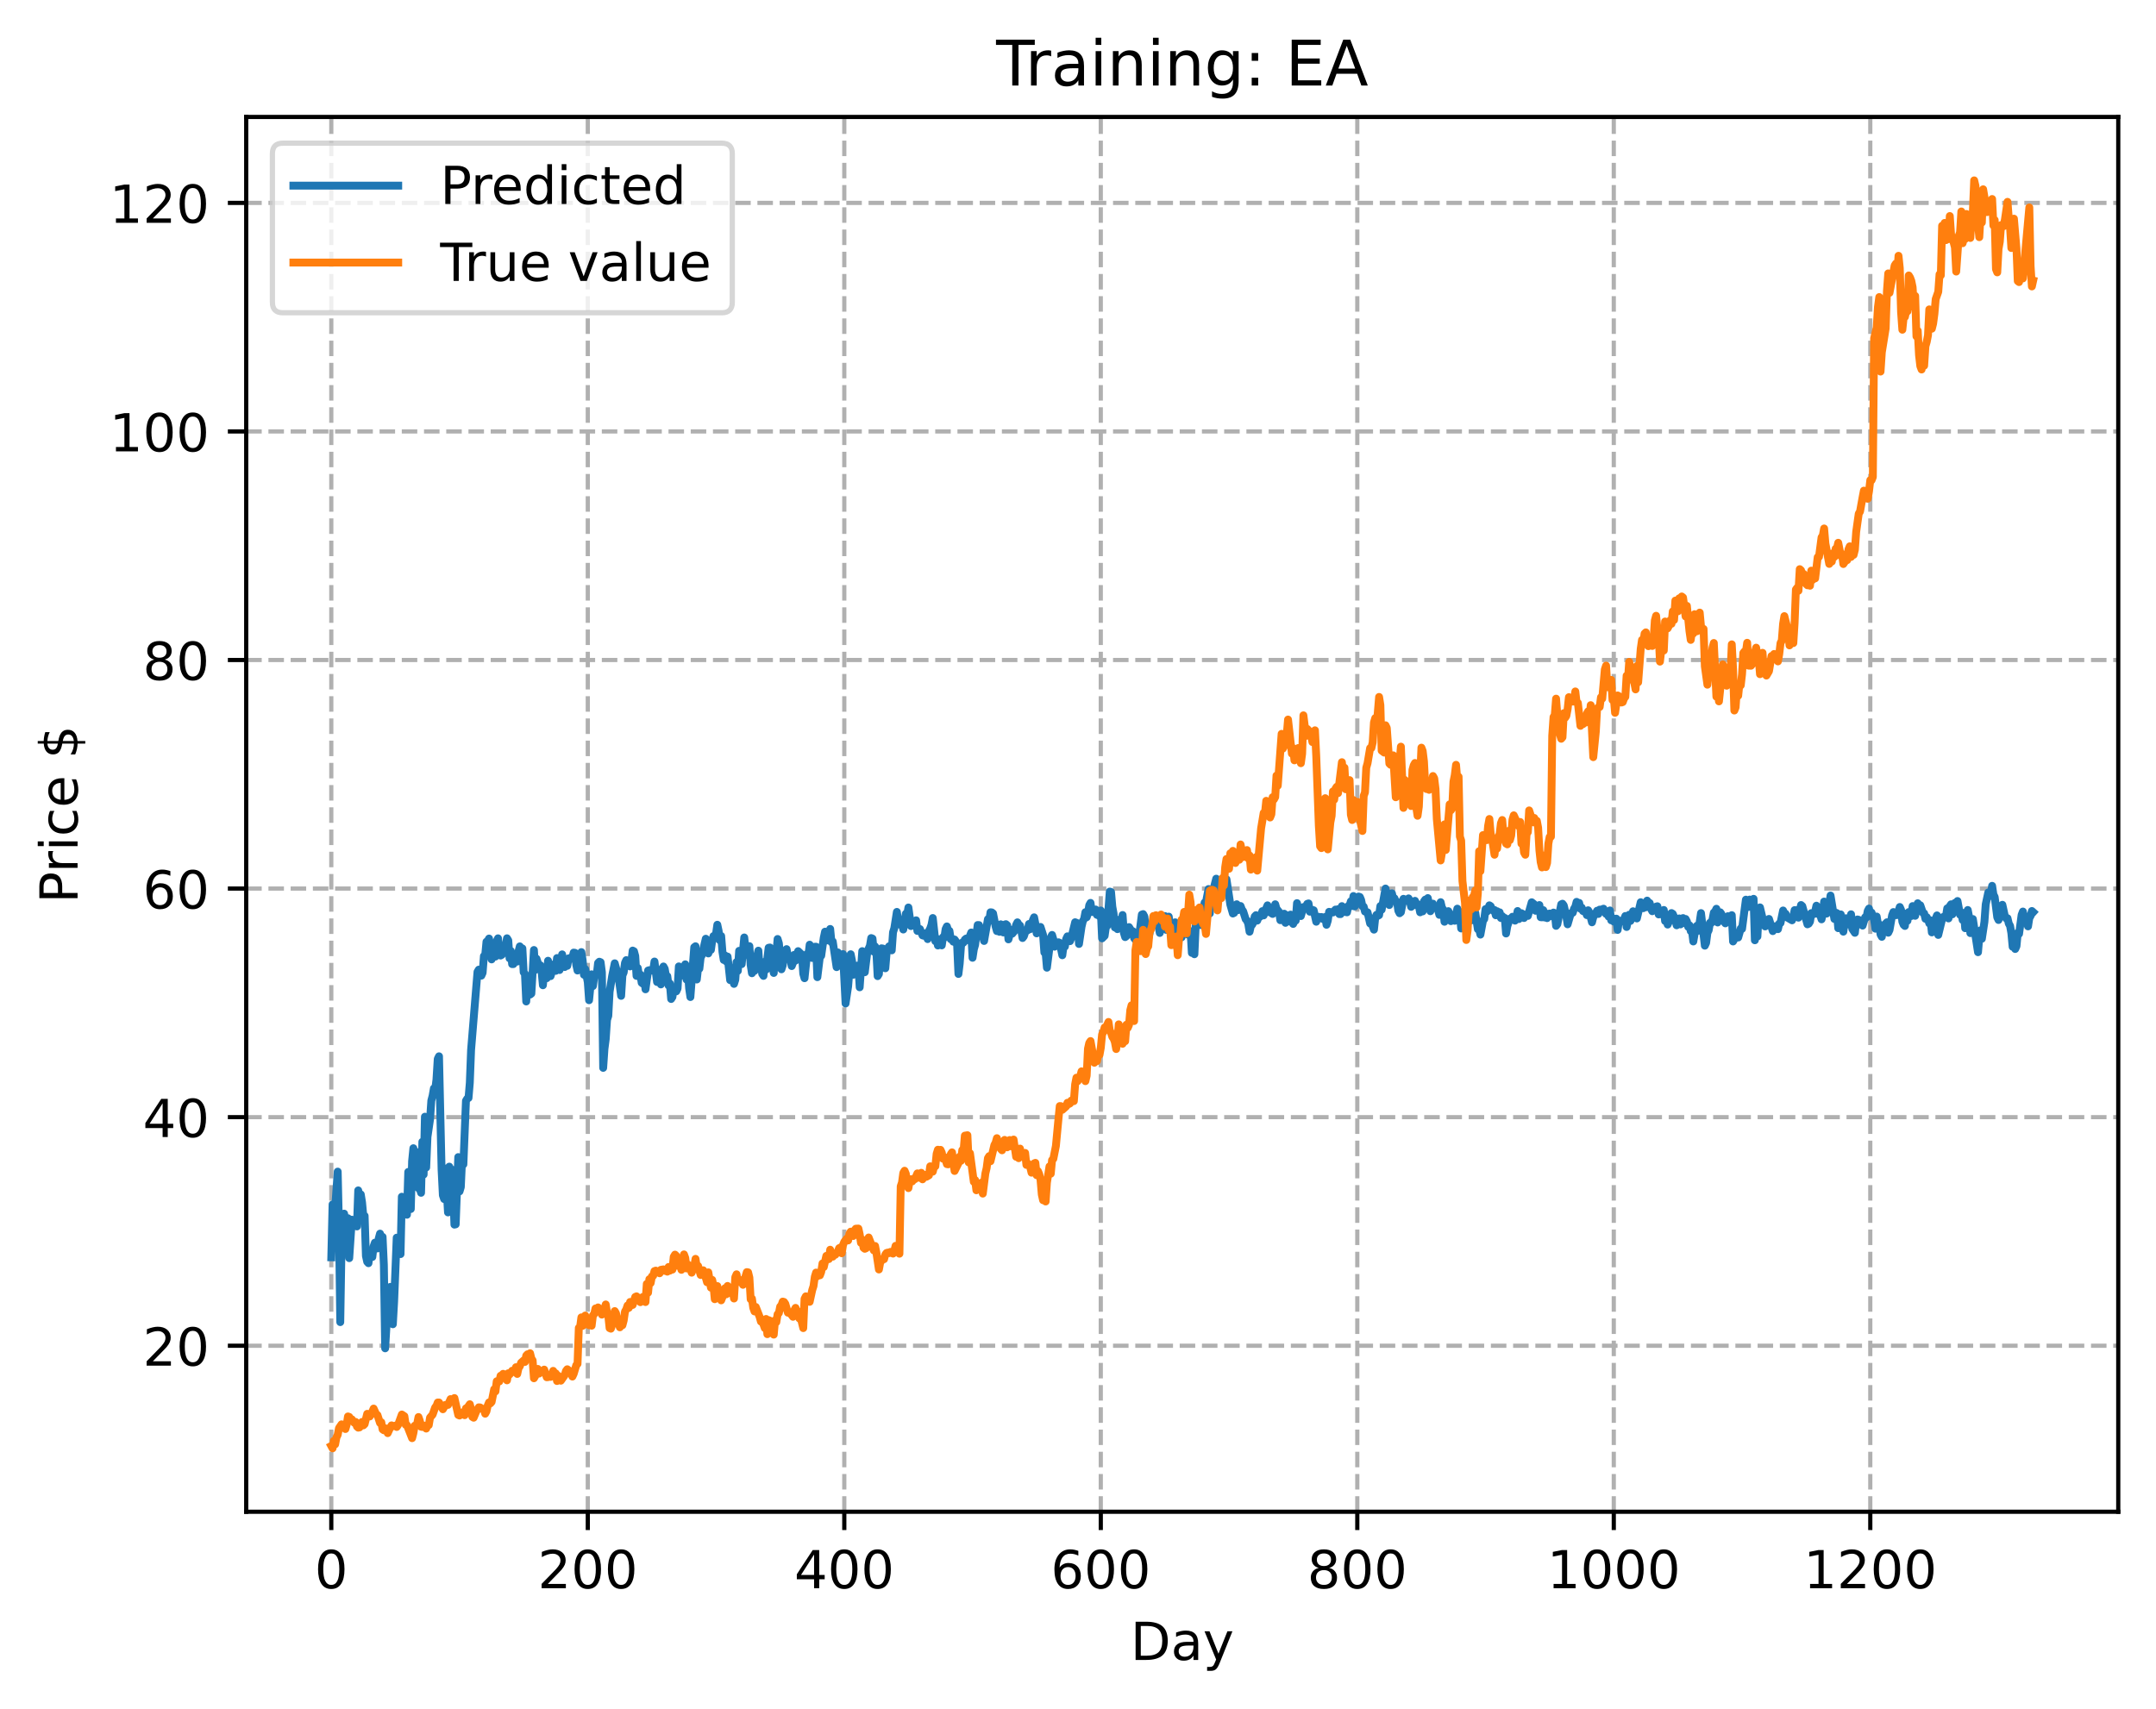 <?xml version="1.0" encoding="utf-8" standalone="no"?>
<!DOCTYPE svg PUBLIC "-//W3C//DTD SVG 1.1//EN"
  "http://www.w3.org/Graphics/SVG/1.1/DTD/svg11.dtd">
<!-- Created with matplotlib (https://matplotlib.org/) -->
<svg height="325.986pt" version="1.1" viewBox="0 0 411.286 325.986" width="411.286pt" xmlns="http://www.w3.org/2000/svg" xmlns:xlink="http://www.w3.org/1999/xlink">
 <defs>
  <style type="text/css">
*{stroke-linecap:butt;stroke-linejoin:round;}
  </style>
 </defs>
 <g id="figure_1">
  <g id="patch_1">
   <path d="M 0 325.986 
L 411.286 325.986 
L 411.286 0 
L 0 0 
z
" style="fill:#ffffff;"/>
  </g>
  <g id="axes_1">
   <g id="patch_2">
    <path d="M 46.966 288.43 
L 404.086 288.43 
L 404.086 22.318 
L 46.966 22.318 
z
" style="fill:#ffffff;"/>
   </g>
   <g id="matplotlib.axis_1">
    <g id="xtick_1">
     <g id="line2d_1">
      <path clip-path="url(#pa2f73787b4)" d="M 63.198 288.43 
L 63.198 22.318 
" style="fill:none;stroke:#b0b0b0;stroke-dasharray:2.96,1.28;stroke-dashoffset:0;stroke-width:0.8;"/>
     </g>
     <g id="line2d_2">
      <defs>
       <path d="M 0 0 
L 0 3.5 
" id="mc9b0d8b5b0" style="stroke:#000000;stroke-width:0.8;"/>
      </defs>
      <g>
       <use style="stroke:#000000;stroke-width:0.8;" x="63.198" xlink:href="#mc9b0d8b5b0" y="288.43"/>
      </g>
     </g>
     <g id="text_1">
      <!-- 0 -->
      <defs>
       <path d="M 31.781 66.406 
Q 24.172 66.406 20.328 58.906 
Q 16.5 51.422 16.5 36.375 
Q 16.5 21.391 20.328 13.891 
Q 24.172 6.391 31.781 6.391 
Q 39.453 6.391 43.281 13.891 
Q 47.125 21.391 47.125 36.375 
Q 47.125 51.422 43.281 58.906 
Q 39.453 66.406 31.781 66.406 
z
M 31.781 74.219 
Q 44.047 74.219 50.516 64.516 
Q 56.984 54.828 56.984 36.375 
Q 56.984 17.969 50.516 8.266 
Q 44.047 -1.422 31.781 -1.422 
Q 19.531 -1.422 13.062 8.266 
Q 6.594 17.969 6.594 36.375 
Q 6.594 54.828 13.062 64.516 
Q 19.531 74.219 31.781 74.219 
z
" id="DejaVuSans-48"/>
      </defs>
      <g transform="translate(60.017 303.029)scale(0.1 -0.1)">
       <use xlink:href="#DejaVuSans-48"/>
      </g>
     </g>
    </g>
    <g id="xtick_2">
     <g id="line2d_3">
      <path clip-path="url(#pa2f73787b4)" d="M 112.129 288.43 
L 112.129 22.318 
" style="fill:none;stroke:#b0b0b0;stroke-dasharray:2.96,1.28;stroke-dashoffset:0;stroke-width:0.8;"/>
     </g>
     <g id="line2d_4">
      <g>
       <use style="stroke:#000000;stroke-width:0.8;" x="112.129" xlink:href="#mc9b0d8b5b0" y="288.43"/>
      </g>
     </g>
     <g id="text_2">
      <!-- 200 -->
      <defs>
       <path d="M 19.188 8.297 
L 53.609 8.297 
L 53.609 0 
L 7.328 0 
L 7.328 8.297 
Q 12.938 14.109 22.625 23.891 
Q 32.328 33.688 34.812 36.531 
Q 39.547 41.844 41.422 45.531 
Q 43.312 49.219 43.312 52.781 
Q 43.312 58.594 39.234 62.25 
Q 35.156 65.922 28.609 65.922 
Q 23.969 65.922 18.812 64.312 
Q 13.672 62.703 7.812 59.422 
L 7.812 69.391 
Q 13.766 71.781 18.938 73 
Q 24.125 74.219 28.422 74.219 
Q 39.75 74.219 46.484 68.547 
Q 53.219 62.891 53.219 53.422 
Q 53.219 48.922 51.531 44.891 
Q 49.859 40.875 45.406 35.406 
Q 44.188 33.984 37.641 27.219 
Q 31.109 20.453 19.188 8.297 
z
" id="DejaVuSans-50"/>
      </defs>
      <g transform="translate(102.585 303.029)scale(0.1 -0.1)">
       <use xlink:href="#DejaVuSans-50"/>
       <use x="63.623" xlink:href="#DejaVuSans-48"/>
       <use x="127.246" xlink:href="#DejaVuSans-48"/>
      </g>
     </g>
    </g>
    <g id="xtick_3">
     <g id="line2d_5">
      <path clip-path="url(#pa2f73787b4)" d="M 161.06 288.43 
L 161.06 22.318 
" style="fill:none;stroke:#b0b0b0;stroke-dasharray:2.96,1.28;stroke-dashoffset:0;stroke-width:0.8;"/>
     </g>
     <g id="line2d_6">
      <g>
       <use style="stroke:#000000;stroke-width:0.8;" x="161.06" xlink:href="#mc9b0d8b5b0" y="288.43"/>
      </g>
     </g>
     <g id="text_3">
      <!-- 400 -->
      <defs>
       <path d="M 37.797 64.312 
L 12.891 25.391 
L 37.797 25.391 
z
M 35.203 72.906 
L 47.609 72.906 
L 47.609 25.391 
L 58.016 25.391 
L 58.016 17.188 
L 47.609 17.188 
L 47.609 0 
L 37.797 0 
L 37.797 17.188 
L 4.891 17.188 
L 4.891 26.703 
z
" id="DejaVuSans-52"/>
      </defs>
      <g transform="translate(151.516 303.029)scale(0.1 -0.1)">
       <use xlink:href="#DejaVuSans-52"/>
       <use x="63.623" xlink:href="#DejaVuSans-48"/>
       <use x="127.246" xlink:href="#DejaVuSans-48"/>
      </g>
     </g>
    </g>
    <g id="xtick_4">
     <g id="line2d_7">
      <path clip-path="url(#pa2f73787b4)" d="M 209.99 288.43 
L 209.99 22.318 
" style="fill:none;stroke:#b0b0b0;stroke-dasharray:2.96,1.28;stroke-dashoffset:0;stroke-width:0.8;"/>
     </g>
     <g id="line2d_8">
      <g>
       <use style="stroke:#000000;stroke-width:0.8;" x="209.99" xlink:href="#mc9b0d8b5b0" y="288.43"/>
      </g>
     </g>
     <g id="text_4">
      <!-- 600 -->
      <defs>
       <path d="M 33.016 40.375 
Q 26.375 40.375 22.484 35.828 
Q 18.609 31.297 18.609 23.391 
Q 18.609 15.531 22.484 10.953 
Q 26.375 6.391 33.016 6.391 
Q 39.656 6.391 43.531 10.953 
Q 47.406 15.531 47.406 23.391 
Q 47.406 31.297 43.531 35.828 
Q 39.656 40.375 33.016 40.375 
z
M 52.594 71.297 
L 52.594 62.312 
Q 48.875 64.062 45.094 64.984 
Q 41.312 65.922 37.594 65.922 
Q 27.828 65.922 22.672 59.328 
Q 17.531 52.734 16.797 39.406 
Q 19.672 43.656 24.016 45.922 
Q 28.375 48.188 33.594 48.188 
Q 44.578 48.188 50.953 41.516 
Q 57.328 34.859 57.328 23.391 
Q 57.328 12.156 50.688 5.359 
Q 44.047 -1.422 33.016 -1.422 
Q 20.359 -1.422 13.672 8.266 
Q 6.984 17.969 6.984 36.375 
Q 6.984 53.656 15.188 63.938 
Q 23.391 74.219 37.203 74.219 
Q 40.922 74.219 44.703 73.484 
Q 48.484 72.75 52.594 71.297 
z
" id="DejaVuSans-54"/>
      </defs>
      <g transform="translate(200.446 303.029)scale(0.1 -0.1)">
       <use xlink:href="#DejaVuSans-54"/>
       <use x="63.623" xlink:href="#DejaVuSans-48"/>
       <use x="127.246" xlink:href="#DejaVuSans-48"/>
      </g>
     </g>
    </g>
    <g id="xtick_5">
     <g id="line2d_9">
      <path clip-path="url(#pa2f73787b4)" d="M 258.921 288.43 
L 258.921 22.318 
" style="fill:none;stroke:#b0b0b0;stroke-dasharray:2.96,1.28;stroke-dashoffset:0;stroke-width:0.8;"/>
     </g>
     <g id="line2d_10">
      <g>
       <use style="stroke:#000000;stroke-width:0.8;" x="258.921" xlink:href="#mc9b0d8b5b0" y="288.43"/>
      </g>
     </g>
     <g id="text_5">
      <!-- 800 -->
      <defs>
       <path d="M 31.781 34.625 
Q 24.75 34.625 20.719 30.859 
Q 16.703 27.094 16.703 20.516 
Q 16.703 13.922 20.719 10.156 
Q 24.75 6.391 31.781 6.391 
Q 38.812 6.391 42.859 10.172 
Q 46.922 13.969 46.922 20.516 
Q 46.922 27.094 42.891 30.859 
Q 38.875 34.625 31.781 34.625 
z
M 21.922 38.812 
Q 15.578 40.375 12.031 44.719 
Q 8.5 49.078 8.5 55.328 
Q 8.5 64.062 14.719 69.141 
Q 20.953 74.219 31.781 74.219 
Q 42.672 74.219 48.875 69.141 
Q 55.078 64.062 55.078 55.328 
Q 55.078 49.078 51.531 44.719 
Q 48 40.375 41.703 38.812 
Q 48.828 37.156 52.797 32.312 
Q 56.781 27.484 56.781 20.516 
Q 56.781 9.906 50.312 4.234 
Q 43.844 -1.422 31.781 -1.422 
Q 19.734 -1.422 13.25 4.234 
Q 6.781 9.906 6.781 20.516 
Q 6.781 27.484 10.781 32.312 
Q 14.797 37.156 21.922 38.812 
z
M 18.312 54.391 
Q 18.312 48.734 21.844 45.562 
Q 25.391 42.391 31.781 42.391 
Q 38.141 42.391 41.719 45.562 
Q 45.312 48.734 45.312 54.391 
Q 45.312 60.062 41.719 63.234 
Q 38.141 66.406 31.781 66.406 
Q 25.391 66.406 21.844 63.234 
Q 18.312 60.062 18.312 54.391 
z
" id="DejaVuSans-56"/>
      </defs>
      <g transform="translate(249.377 303.029)scale(0.1 -0.1)">
       <use xlink:href="#DejaVuSans-56"/>
       <use x="63.623" xlink:href="#DejaVuSans-48"/>
       <use x="127.246" xlink:href="#DejaVuSans-48"/>
      </g>
     </g>
    </g>
    <g id="xtick_6">
     <g id="line2d_11">
      <path clip-path="url(#pa2f73787b4)" d="M 307.851 288.43 
L 307.851 22.318 
" style="fill:none;stroke:#b0b0b0;stroke-dasharray:2.96,1.28;stroke-dashoffset:0;stroke-width:0.8;"/>
     </g>
     <g id="line2d_12">
      <g>
       <use style="stroke:#000000;stroke-width:0.8;" x="307.851" xlink:href="#mc9b0d8b5b0" y="288.43"/>
      </g>
     </g>
     <g id="text_6">
      <!-- 1000 -->
      <defs>
       <path d="M 12.406 8.297 
L 28.516 8.297 
L 28.516 63.922 
L 10.984 60.406 
L 10.984 69.391 
L 28.422 72.906 
L 38.281 72.906 
L 38.281 8.297 
L 54.391 8.297 
L 54.391 0 
L 12.406 0 
z
" id="DejaVuSans-49"/>
      </defs>
      <g transform="translate(295.126 303.029)scale(0.1 -0.1)">
       <use xlink:href="#DejaVuSans-49"/>
       <use x="63.623" xlink:href="#DejaVuSans-48"/>
       <use x="127.246" xlink:href="#DejaVuSans-48"/>
       <use x="190.869" xlink:href="#DejaVuSans-48"/>
      </g>
     </g>
    </g>
    <g id="xtick_7">
     <g id="line2d_13">
      <path clip-path="url(#pa2f73787b4)" d="M 356.782 288.43 
L 356.782 22.318 
" style="fill:none;stroke:#b0b0b0;stroke-dasharray:2.96,1.28;stroke-dashoffset:0;stroke-width:0.8;"/>
     </g>
     <g id="line2d_14">
      <g>
       <use style="stroke:#000000;stroke-width:0.8;" x="356.782" xlink:href="#mc9b0d8b5b0" y="288.43"/>
      </g>
     </g>
     <g id="text_7">
      <!-- 1200 -->
      <g transform="translate(344.057 303.029)scale(0.1 -0.1)">
       <use xlink:href="#DejaVuSans-49"/>
       <use x="63.623" xlink:href="#DejaVuSans-50"/>
       <use x="127.246" xlink:href="#DejaVuSans-48"/>
       <use x="190.869" xlink:href="#DejaVuSans-48"/>
      </g>
     </g>
    </g>
    <g id="text_8">
     <!-- Day -->
     <defs>
      <path d="M 19.672 64.797 
L 19.672 8.109 
L 31.594 8.109 
Q 46.688 8.109 53.688 14.938 
Q 60.688 21.781 60.688 36.531 
Q 60.688 51.172 53.688 57.984 
Q 46.688 64.797 31.594 64.797 
z
M 9.812 72.906 
L 30.078 72.906 
Q 51.266 72.906 61.172 64.094 
Q 71.094 55.281 71.094 36.531 
Q 71.094 17.672 61.125 8.828 
Q 51.172 0 30.078 0 
L 9.812 0 
z
" id="DejaVuSans-68"/>
      <path d="M 34.281 27.484 
Q 23.391 27.484 19.188 25 
Q 14.984 22.516 14.984 16.5 
Q 14.984 11.719 18.141 8.906 
Q 21.297 6.109 26.703 6.109 
Q 34.188 6.109 38.703 11.406 
Q 43.219 16.703 43.219 25.484 
L 43.219 27.484 
z
M 52.203 31.203 
L 52.203 0 
L 43.219 0 
L 43.219 8.297 
Q 40.141 3.328 35.547 0.953 
Q 30.953 -1.422 24.312 -1.422 
Q 15.922 -1.422 10.953 3.297 
Q 6 8.016 6 15.922 
Q 6 25.141 12.172 29.828 
Q 18.359 34.516 30.609 34.516 
L 43.219 34.516 
L 43.219 35.406 
Q 43.219 41.609 39.141 45 
Q 35.062 48.391 27.688 48.391 
Q 23 48.391 18.547 47.266 
Q 14.109 46.141 10.016 43.891 
L 10.016 52.203 
Q 14.938 54.109 19.578 55.047 
Q 24.219 56 28.609 56 
Q 40.484 56 46.344 49.844 
Q 52.203 43.703 52.203 31.203 
z
" id="DejaVuSans-97"/>
      <path d="M 32.172 -5.078 
Q 28.375 -14.844 24.75 -17.812 
Q 21.141 -20.797 15.094 -20.797 
L 7.906 -20.797 
L 7.906 -13.281 
L 13.188 -13.281 
Q 16.891 -13.281 18.938 -11.516 
Q 21 -9.766 23.484 -3.219 
L 25.094 0.875 
L 2.984 54.688 
L 12.5 54.688 
L 29.594 11.922 
L 46.688 54.688 
L 56.203 54.688 
z
" id="DejaVuSans-121"/>
     </defs>
     <g transform="translate(215.652 316.707)scale(0.1 -0.1)">
      <use xlink:href="#DejaVuSans-68"/>
      <use x="77.002" xlink:href="#DejaVuSans-97"/>
      <use x="138.281" xlink:href="#DejaVuSans-121"/>
     </g>
    </g>
   </g>
   <g id="matplotlib.axis_2">
    <g id="ytick_1">
     <g id="line2d_15">
      <path clip-path="url(#pa2f73787b4)" d="M 46.966 256.754 
L 404.086 256.754 
" style="fill:none;stroke:#b0b0b0;stroke-dasharray:2.96,1.28;stroke-dashoffset:0;stroke-width:0.8;"/>
     </g>
     <g id="line2d_16">
      <defs>
       <path d="M 0 0 
L -3.5 0 
" id="me331942938" style="stroke:#000000;stroke-width:0.8;"/>
      </defs>
      <g>
       <use style="stroke:#000000;stroke-width:0.8;" x="46.966" xlink:href="#me331942938" y="256.754"/>
      </g>
     </g>
     <g id="text_9">
      <!-- 20 -->
      <g transform="translate(27.241 260.553)scale(0.1 -0.1)">
       <use xlink:href="#DejaVuSans-50"/>
       <use x="63.623" xlink:href="#DejaVuSans-48"/>
      </g>
     </g>
    </g>
    <g id="ytick_2">
     <g id="line2d_17">
      <path clip-path="url(#pa2f73787b4)" d="M 46.966 213.145 
L 404.086 213.145 
" style="fill:none;stroke:#b0b0b0;stroke-dasharray:2.96,1.28;stroke-dashoffset:0;stroke-width:0.8;"/>
     </g>
     <g id="line2d_18">
      <g>
       <use style="stroke:#000000;stroke-width:0.8;" x="46.966" xlink:href="#me331942938" y="213.145"/>
      </g>
     </g>
     <g id="text_10">
      <!-- 40 -->
      <g transform="translate(27.241 216.944)scale(0.1 -0.1)">
       <use xlink:href="#DejaVuSans-52"/>
       <use x="63.623" xlink:href="#DejaVuSans-48"/>
      </g>
     </g>
    </g>
    <g id="ytick_3">
     <g id="line2d_19">
      <path clip-path="url(#pa2f73787b4)" d="M 46.966 169.536 
L 404.086 169.536 
" style="fill:none;stroke:#b0b0b0;stroke-dasharray:2.96,1.28;stroke-dashoffset:0;stroke-width:0.8;"/>
     </g>
     <g id="line2d_20">
      <g>
       <use style="stroke:#000000;stroke-width:0.8;" x="46.966" xlink:href="#me331942938" y="169.536"/>
      </g>
     </g>
     <g id="text_11">
      <!-- 60 -->
      <g transform="translate(27.241 173.335)scale(0.1 -0.1)">
       <use xlink:href="#DejaVuSans-54"/>
       <use x="63.623" xlink:href="#DejaVuSans-48"/>
      </g>
     </g>
    </g>
    <g id="ytick_4">
     <g id="line2d_21">
      <path clip-path="url(#pa2f73787b4)" d="M 46.966 125.927 
L 404.086 125.927 
" style="fill:none;stroke:#b0b0b0;stroke-dasharray:2.96,1.28;stroke-dashoffset:0;stroke-width:0.8;"/>
     </g>
     <g id="line2d_22">
      <g>
       <use style="stroke:#000000;stroke-width:0.8;" x="46.966" xlink:href="#me331942938" y="125.927"/>
      </g>
     </g>
     <g id="text_12">
      <!-- 80 -->
      <g transform="translate(27.241 129.726)scale(0.1 -0.1)">
       <use xlink:href="#DejaVuSans-56"/>
       <use x="63.623" xlink:href="#DejaVuSans-48"/>
      </g>
     </g>
    </g>
    <g id="ytick_5">
     <g id="line2d_23">
      <path clip-path="url(#pa2f73787b4)" d="M 46.966 82.318 
L 404.086 82.318 
" style="fill:none;stroke:#b0b0b0;stroke-dasharray:2.96,1.28;stroke-dashoffset:0;stroke-width:0.8;"/>
     </g>
     <g id="line2d_24">
      <g>
       <use style="stroke:#000000;stroke-width:0.8;" x="46.966" xlink:href="#me331942938" y="82.318"/>
      </g>
     </g>
     <g id="text_13">
      <!-- 100 -->
      <g transform="translate(20.878 86.118)scale(0.1 -0.1)">
       <use xlink:href="#DejaVuSans-49"/>
       <use x="63.623" xlink:href="#DejaVuSans-48"/>
       <use x="127.246" xlink:href="#DejaVuSans-48"/>
      </g>
     </g>
    </g>
    <g id="ytick_6">
     <g id="line2d_25">
      <path clip-path="url(#pa2f73787b4)" d="M 46.966 38.71 
L 404.086 38.71 
" style="fill:none;stroke:#b0b0b0;stroke-dasharray:2.96,1.28;stroke-dashoffset:0;stroke-width:0.8;"/>
     </g>
     <g id="line2d_26">
      <g>
       <use style="stroke:#000000;stroke-width:0.8;" x="46.966" xlink:href="#me331942938" y="38.71"/>
      </g>
     </g>
     <g id="text_14">
      <!-- 120 -->
      <g transform="translate(20.878 42.509)scale(0.1 -0.1)">
       <use xlink:href="#DejaVuSans-49"/>
       <use x="63.623" xlink:href="#DejaVuSans-50"/>
       <use x="127.246" xlink:href="#DejaVuSans-48"/>
      </g>
     </g>
    </g>
    <g id="text_15">
     <!-- Price $ -->
     <defs>
      <path d="M 19.672 64.797 
L 19.672 37.406 
L 32.078 37.406 
Q 38.969 37.406 42.719 40.969 
Q 46.484 44.531 46.484 51.125 
Q 46.484 57.672 42.719 61.234 
Q 38.969 64.797 32.078 64.797 
z
M 9.812 72.906 
L 32.078 72.906 
Q 44.344 72.906 50.609 67.359 
Q 56.891 61.812 56.891 51.125 
Q 56.891 40.328 50.609 34.812 
Q 44.344 29.297 32.078 29.297 
L 19.672 29.297 
L 19.672 0 
L 9.812 0 
z
" id="DejaVuSans-80"/>
      <path d="M 41.109 46.297 
Q 39.594 47.172 37.812 47.578 
Q 36.031 48 33.891 48 
Q 26.266 48 22.188 43.047 
Q 18.109 38.094 18.109 28.812 
L 18.109 0 
L 9.078 0 
L 9.078 54.688 
L 18.109 54.688 
L 18.109 46.188 
Q 20.953 51.172 25.484 53.578 
Q 30.031 56 36.531 56 
Q 37.453 56 38.578 55.875 
Q 39.703 55.766 41.062 55.516 
z
" id="DejaVuSans-114"/>
      <path d="M 9.422 54.688 
L 18.406 54.688 
L 18.406 0 
L 9.422 0 
z
M 9.422 75.984 
L 18.406 75.984 
L 18.406 64.594 
L 9.422 64.594 
z
" id="DejaVuSans-105"/>
      <path d="M 48.781 52.594 
L 48.781 44.188 
Q 44.969 46.297 41.141 47.344 
Q 37.312 48.391 33.406 48.391 
Q 24.656 48.391 19.812 42.844 
Q 14.984 37.312 14.984 27.297 
Q 14.984 17.281 19.812 11.734 
Q 24.656 6.203 33.406 6.203 
Q 37.312 6.203 41.141 7.25 
Q 44.969 8.297 48.781 10.406 
L 48.781 2.094 
Q 45.016 0.344 40.984 -0.531 
Q 36.969 -1.422 32.422 -1.422 
Q 20.062 -1.422 12.781 6.344 
Q 5.516 14.109 5.516 27.297 
Q 5.516 40.672 12.859 48.328 
Q 20.219 56 33.016 56 
Q 37.156 56 41.109 55.141 
Q 45.062 54.297 48.781 52.594 
z
" id="DejaVuSans-99"/>
      <path d="M 56.203 29.594 
L 56.203 25.203 
L 14.891 25.203 
Q 15.484 15.922 20.484 11.062 
Q 25.484 6.203 34.422 6.203 
Q 39.594 6.203 44.453 7.469 
Q 49.312 8.734 54.109 11.281 
L 54.109 2.781 
Q 49.266 0.734 44.188 -0.344 
Q 39.109 -1.422 33.891 -1.422 
Q 20.797 -1.422 13.156 6.188 
Q 5.516 13.812 5.516 26.812 
Q 5.516 40.234 12.766 48.109 
Q 20.016 56 32.328 56 
Q 43.359 56 49.781 48.891 
Q 56.203 41.797 56.203 29.594 
z
M 47.219 32.234 
Q 47.125 39.594 43.094 43.984 
Q 39.062 48.391 32.422 48.391 
Q 24.906 48.391 20.391 44.141 
Q 15.875 39.891 15.188 32.172 
z
" id="DejaVuSans-101"/>
      <path id="DejaVuSans-32"/>
      <path d="M 33.797 -14.703 
L 28.906 -14.703 
L 28.859 0 
Q 23.734 0.094 18.609 1.188 
Q 13.484 2.297 8.297 4.5 
L 8.297 13.281 
Q 13.281 10.156 18.375 8.562 
Q 23.484 6.984 28.906 6.938 
L 28.906 29.203 
Q 18.109 30.953 13.203 35.156 
Q 8.297 39.359 8.297 46.688 
Q 8.297 54.641 13.625 59.219 
Q 18.953 63.812 28.906 64.5 
L 28.906 75.984 
L 33.797 75.984 
L 33.797 64.656 
Q 38.328 64.453 42.578 63.688 
Q 46.828 62.938 50.875 61.625 
L 50.875 53.078 
Q 46.828 55.125 42.547 56.25 
Q 38.281 57.375 33.797 57.562 
L 33.797 36.719 
Q 44.875 35.016 50.094 30.609 
Q 55.328 26.219 55.328 18.609 
Q 55.328 10.359 49.781 5.594 
Q 44.234 0.828 33.797 0.094 
z
M 28.906 37.594 
L 28.906 57.625 
Q 23.25 56.984 20.266 54.391 
Q 17.281 51.812 17.281 47.516 
Q 17.281 43.312 20.031 40.969 
Q 22.797 38.625 28.906 37.594 
z
M 33.797 28.219 
L 33.797 7.078 
Q 39.984 7.906 43.141 10.594 
Q 46.297 13.281 46.297 17.672 
Q 46.297 21.969 43.281 24.5 
Q 40.281 27.047 33.797 28.219 
z
" id="DejaVuSans-36"/>
     </defs>
     <g transform="translate(14.798 172.342)rotate(-90)scale(0.1 -0.1)">
      <use xlink:href="#DejaVuSans-80"/>
      <use x="58.553" xlink:href="#DejaVuSans-114"/>
      <use x="99.666" xlink:href="#DejaVuSans-105"/>
      <use x="127.449" xlink:href="#DejaVuSans-99"/>
      <use x="182.43" xlink:href="#DejaVuSans-101"/>
      <use x="243.953" xlink:href="#DejaVuSans-32"/>
      <use x="275.74" xlink:href="#DejaVuSans-36"/>
     </g>
    </g>
   </g>
   <g id="line2d_27">
    <path clip-path="url(#pa2f73787b4)" d="M 63.198 239.889 
L 63.443 229.786 
L 63.688 230.739 
L 63.932 230.506 
L 64.422 223.538 
L 64.666 234.397 
L 64.911 252.252 
L 65.156 237.345 
L 65.4 233.307 
L 65.645 231.555 
L 66.134 234.254 
L 66.379 232.429 
L 66.623 240.048 
L 67.113 232.708 
L 67.357 233.471 
L 67.602 233.456 
L 67.847 232.966 
L 68.091 233.998 
L 68.336 227.121 
L 68.581 228.313 
L 68.825 227.881 
L 69.07 229.418 
L 69.315 232.066 
L 69.559 231.978 
L 69.804 239.631 
L 70.049 240.745 
L 70.293 241.01 
L 70.538 238.872 
L 70.783 238.853 
L 71.027 239.829 
L 71.272 237.795 
L 71.517 237.091 
L 71.761 237.287 
L 72.006 238.199 
L 72.251 236.275 
L 72.495 235.37 
L 72.74 236.339 
L 72.984 235.984 
L 73.229 241.352 
L 73.474 257.252 
L 73.963 249.001 
L 74.452 245.532 
L 74.697 247.503 
L 74.942 252.66 
L 75.186 248.335 
L 75.676 236.139 
L 75.92 238.454 
L 76.165 236.002 
L 76.41 239.274 
L 76.654 228.329 
L 76.899 231.693 
L 77.144 229.814 
L 77.388 231.421 
L 77.633 231.766 
L 77.878 223.597 
L 78.122 225.514 
L 78.367 230.677 
L 78.611 221.546 
L 78.856 219.072 
L 79.101 222.04 
L 79.345 219.742 
L 79.59 222.473 
L 79.835 226.709 
L 80.079 226.8 
L 80.324 227.582 
L 80.569 217.845 
L 80.813 224.1 
L 81.058 213.063 
L 81.303 222.749 
L 81.547 216.914 
L 82.037 213.558 
L 82.281 209.991 
L 82.526 209.062 
L 82.771 207.65 
L 83.015 207.941 
L 83.26 205.981 
L 83.505 202.028 
L 83.749 201.535 
L 84.239 223.177 
L 84.483 228.062 
L 84.728 228.772 
L 84.972 222.956 
L 85.462 231.323 
L 85.706 222.588 
L 85.951 226.817 
L 86.196 223.147 
L 86.44 227.016 
L 86.685 233.653 
L 86.93 233.596 
L 87.419 220.764 
L 87.664 227.317 
L 87.908 226.496 
L 88.153 221.16 
L 88.398 222.16 
L 88.887 210.03 
L 89.132 209.62 
L 89.376 209.49 
L 89.621 206.595 
L 89.866 200.314 
L 91.089 185.422 
L 91.333 185.005 
L 91.578 184.989 
L 91.823 186.152 
L 92.067 185.604 
L 92.312 182.406 
L 92.557 182.27 
L 92.801 179.676 
L 93.046 179.516 
L 93.291 179.067 
L 93.78 183.049 
L 94.025 181.789 
L 94.269 181.404 
L 94.514 182.509 
L 94.759 179.522 
L 95.003 179.026 
L 95.248 181.55 
L 95.493 182.315 
L 95.737 182.17 
L 95.982 181.277 
L 96.227 181.799 
L 96.716 179.018 
L 96.96 179.427 
L 97.205 182.85 
L 97.45 181.434 
L 97.694 183.947 
L 97.939 183.941 
L 98.184 182.657 
L 98.428 182.519 
L 98.673 183.461 
L 98.918 181.5 
L 99.162 180.561 
L 99.407 181.776 
L 99.652 180.951 
L 99.896 185.498 
L 100.141 185.808 
L 100.386 191.076 
L 100.63 187.616 
L 100.875 187.576 
L 101.12 189.761 
L 101.364 189.565 
L 101.854 181.255 
L 102.098 185.062 
L 102.343 182.914 
L 102.832 184.411 
L 103.077 184.167 
L 103.321 185.411 
L 103.566 187.983 
L 103.811 185.445 
L 104.055 186.301 
L 104.3 186.638 
L 104.545 183.304 
L 104.789 184.334 
L 105.034 186.242 
L 105.279 185.395 
L 105.523 184.029 
L 105.768 184.13 
L 106.013 185.234 
L 106.257 182.79 
L 106.747 185.073 
L 107.236 182.086 
L 107.481 184.245 
L 107.725 184.504 
L 107.97 183.303 
L 108.215 184.277 
L 108.459 182.848 
L 108.704 183.021 
L 108.948 182.669 
L 109.193 182.713 
L 109.438 181.75 
L 109.682 181.791 
L 109.927 184.056 
L 110.172 185.17 
L 110.416 183.406 
L 110.661 183.456 
L 110.906 181.654 
L 111.15 183.248 
L 111.395 185.983 
L 111.64 184.899 
L 112.129 187.405 
L 112.374 190.836 
L 112.863 185.893 
L 113.108 188.137 
L 113.352 186.428 
L 113.597 186.07 
L 113.842 185.949 
L 114.086 183.734 
L 114.331 183.486 
L 114.575 183.587 
L 114.82 185.502 
L 115.065 203.744 
L 115.309 200.13 
L 115.554 198.243 
L 115.799 194.585 
L 116.043 193.823 
L 116.288 189.221 
L 116.777 186.19 
L 117.267 183.791 
L 118.001 186.446 
L 118.49 190.007 
L 118.735 186.114 
L 118.979 185.517 
L 119.224 183.712 
L 119.469 183.186 
L 120.203 184.386 
L 120.447 183.409 
L 120.692 181.366 
L 120.936 181.494 
L 121.181 182.396 
L 121.426 186.195 
L 121.67 184.688 
L 121.915 186.343 
L 122.16 185.938 
L 122.404 187.505 
L 122.649 187.69 
L 122.894 186.371 
L 123.138 188.754 
L 123.628 185.173 
L 123.872 185.099 
L 124.117 185.218 
L 124.606 185.11 
L 124.851 183.451 
L 125.34 187.36 
L 125.585 187.196 
L 125.83 186.867 
L 126.074 187.822 
L 126.319 184.819 
L 126.563 184.399 
L 126.808 184.846 
L 127.053 186.302 
L 127.297 186.242 
L 127.542 188.035 
L 127.787 187.643 
L 128.031 190.601 
L 128.276 190.217 
L 128.521 188.36 
L 128.765 188.474 
L 129.01 189.143 
L 129.255 188.614 
L 129.499 184.383 
L 129.744 185.563 
L 129.989 186.139 
L 130.233 184.79 
L 130.478 184.567 
L 130.723 183.987 
L 130.967 186.899 
L 131.212 185.034 
L 131.457 188.545 
L 131.701 190.231 
L 132.435 180.729 
L 132.68 180.54 
L 132.924 186.883 
L 133.169 184.689 
L 133.414 184.824 
L 133.658 182.672 
L 133.903 182.233 
L 134.637 179.105 
L 134.882 179.568 
L 135.126 181.911 
L 135.371 180.786 
L 135.616 181.24 
L 135.86 179.52 
L 136.105 178.594 
L 136.35 179.05 
L 136.594 178.174 
L 136.839 176.436 
L 137.084 177.592 
L 137.328 179.415 
L 137.573 178.581 
L 137.818 181.621 
L 138.062 183.15 
L 138.307 182.287 
L 138.551 183.441 
L 138.796 182.511 
L 139.285 187.005 
L 139.53 184.686 
L 139.775 184.879 
L 140.019 187.721 
L 140.264 186.945 
L 140.509 183.556 
L 140.753 185.242 
L 140.998 181.413 
L 141.243 183.132 
L 141.487 183.952 
L 141.977 178.862 
L 142.221 181.167 
L 142.466 182.177 
L 142.711 181.04 
L 142.955 180.515 
L 143.2 184.123 
L 143.445 185.689 
L 143.689 184.127 
L 143.934 185.244 
L 144.178 183.104 
L 144.423 182.452 
L 144.668 181.381 
L 144.912 184.828 
L 145.157 183.935 
L 145.402 185.819 
L 145.646 186.194 
L 145.891 183.496 
L 146.136 185 
L 146.625 180.828 
L 146.87 180.778 
L 147.114 181.214 
L 147.359 184.408 
L 147.604 185.636 
L 147.848 181.248 
L 148.093 181.96 
L 148.338 179.153 
L 148.582 179.976 
L 149.072 184.938 
L 149.316 184.169 
L 149.561 181.977 
L 149.806 181.757 
L 150.05 181.088 
L 150.295 182.34 
L 150.784 183.156 
L 151.029 184.321 
L 151.273 183.698 
L 151.518 182.174 
L 151.763 183.281 
L 152.007 182.692 
L 152.252 181.472 
L 152.986 182.167 
L 153.231 185.778 
L 153.475 186.64 
L 153.965 182.004 
L 154.209 182.354 
L 154.454 180.238 
L 154.699 182.225 
L 154.943 182.778 
L 155.433 180.63 
L 155.677 180.629 
L 155.922 186.441 
L 156.411 182.482 
L 156.656 182.358 
L 157.145 178.902 
L 157.39 177.758 
L 157.634 179.446 
L 157.879 178.175 
L 158.124 178.043 
L 158.368 177.236 
L 158.613 179.779 
L 158.858 179.625 
L 159.592 184.525 
L 159.836 181.716 
L 160.081 183.247 
L 160.326 182.286 
L 160.57 183.043 
L 160.815 182.033 
L 161.304 191.464 
L 161.794 188.18 
L 162.283 182.061 
L 162.527 183.269 
L 162.772 185.978 
L 163.506 184.23 
L 163.751 184.352 
L 163.995 188.37 
L 164.485 181.47 
L 164.729 182.672 
L 164.974 185.496 
L 165.463 181.552 
L 165.953 180.438 
L 166.197 178.977 
L 166.442 179.08 
L 166.687 181.573 
L 166.931 180.573 
L 167.176 181.628 
L 167.421 186.24 
L 167.665 185.841 
L 167.91 182.085 
L 168.154 180.932 
L 168.399 180.971 
L 168.644 181.558 
L 168.888 184.742 
L 169.133 181.804 
L 169.378 180.869 
L 169.622 180.538 
L 169.867 180.68 
L 170.112 181.322 
L 170.356 177.878 
L 170.601 177.103 
L 171.09 173.985 
L 171.335 175.727 
L 171.58 175.903 
L 171.824 176.484 
L 172.069 176.131 
L 172.314 177.347 
L 172.803 174.333 
L 173.048 174.589 
L 173.292 173.144 
L 173.782 176.692 
L 174.026 175.916 
L 174.271 175.938 
L 174.515 176.152 
L 174.76 175.588 
L 175.005 177.621 
L 175.249 177.341 
L 175.494 177.259 
L 175.983 178.461 
L 176.228 178.538 
L 176.717 178.023 
L 176.962 179.173 
L 177.207 177.606 
L 177.451 177.153 
L 177.696 176.433 
L 177.941 175.151 
L 178.43 179.576 
L 178.675 179.069 
L 178.919 180.393 
L 179.164 179.743 
L 179.409 179.418 
L 179.653 180.374 
L 179.898 178.798 
L 180.142 178.908 
L 180.387 177.264 
L 180.632 176.754 
L 180.876 177.522 
L 181.121 177.603 
L 181.366 179.194 
L 181.61 179.058 
L 181.855 179.668 
L 182.1 179.253 
L 182.344 179.602 
L 182.589 180.408 
L 182.834 185.827 
L 183.078 183.835 
L 183.323 180.488 
L 183.568 179.834 
L 183.812 179.833 
L 184.057 179.277 
L 184.302 179.074 
L 184.546 179.379 
L 184.791 179.152 
L 185.28 177.916 
L 185.525 182.741 
L 185.77 181.138 
L 186.014 180.274 
L 186.503 176.489 
L 186.748 176.497 
L 186.993 177.438 
L 187.237 177.476 
L 187.727 179.533 
L 188.461 175.363 
L 188.705 175.717 
L 188.95 174.056 
L 189.195 174.081 
L 189.439 174.27 
L 189.929 176.77 
L 190.173 177.647 
L 190.418 177.292 
L 190.663 177.788 
L 190.907 176.351 
L 191.152 177.459 
L 191.397 177.906 
L 191.641 176.416 
L 191.886 176.325 
L 192.13 176.528 
L 192.375 179.227 
L 192.864 177.384 
L 193.109 178.136 
L 193.598 177.543 
L 193.843 176.456 
L 194.088 175.977 
L 194.332 176.405 
L 194.577 176.577 
L 194.822 177.51 
L 195.066 178.97 
L 195.311 178.645 
L 195.556 177.893 
L 195.8 177.562 
L 196.045 177.493 
L 196.29 176.287 
L 196.534 177.275 
L 196.779 176.678 
L 197.024 175.584 
L 197.268 175.018 
L 197.513 176.26 
L 197.758 178.085 
L 198.002 177.891 
L 198.247 177.914 
L 198.491 176.854 
L 198.981 178.377 
L 199.225 181.725 
L 199.47 181.843 
L 199.715 184.634 
L 200.449 178.847 
L 200.693 178.381 
L 200.938 179.214 
L 201.183 180.62 
L 201.427 179.782 
L 201.672 179.971 
L 201.917 179.781 
L 202.161 179.899 
L 202.651 182.257 
L 202.895 180.431 
L 203.14 180.608 
L 203.385 179.15 
L 203.629 178.646 
L 204.118 179.57 
L 204.363 178.969 
L 205.097 175.957 
L 205.586 176.169 
L 205.831 180.104 
L 206.32 176.807 
L 206.565 175.758 
L 206.81 175.326 
L 207.054 174.036 
L 207.299 175.008 
L 207.544 174.27 
L 207.788 172.699 
L 208.033 172.264 
L 208.278 174.004 
L 208.522 173.529 
L 208.767 174.07 
L 209.012 173.527 
L 209.256 174.551 
L 209.501 174.299 
L 209.746 174.824 
L 209.99 173.717 
L 210.235 179.034 
L 210.724 178.551 
L 210.969 176.84 
L 211.213 176.654 
L 211.703 170.105 
L 211.947 170.185 
L 212.192 172.995 
L 212.437 174.332 
L 212.681 176.957 
L 212.926 175.406 
L 213.171 177.276 
L 213.905 176.269 
L 214.149 174.578 
L 214.394 177.974 
L 214.639 178.794 
L 214.883 178.608 
L 215.128 178.167 
L 215.373 176.882 
L 215.862 177.662 
L 216.106 177.672 
L 216.351 178.994 
L 216.596 179.314 
L 216.84 178.963 
L 217.085 178.03 
L 217.33 178.325 
L 217.819 174.496 
L 218.064 174.405 
L 218.308 174.86 
L 218.553 177.016 
L 219.042 179.056 
L 219.287 178.104 
L 219.532 176.627 
L 220.021 175.829 
L 220.266 176.418 
L 220.755 176.369 
L 221 176.732 
L 221.244 178 
L 221.734 174.893 
L 221.978 176.214 
L 222.223 174.776 
L 222.467 177.41 
L 222.712 175.226 
L 222.957 174.887 
L 223.201 176.803 
L 223.446 177.707 
L 223.691 177.625 
L 223.935 179.306 
L 224.18 175.971 
L 224.425 177.351 
L 224.669 176.776 
L 225.159 178.355 
L 225.403 178.84 
L 226.137 175.373 
L 226.382 176.418 
L 226.627 178.325 
L 226.871 177.743 
L 227.116 177.662 
L 227.361 181.81 
L 227.605 178.322 
L 227.85 182.064 
L 228.094 176.646 
L 228.339 175.101 
L 228.584 175.192 
L 228.828 173.86 
L 229.073 176.501 
L 229.318 173.916 
L 229.562 173.4 
L 229.807 172.195 
L 230.052 172.141 
L 230.541 169.62 
L 230.786 174.283 
L 231.03 170.867 
L 231.275 170.963 
L 231.52 169.533 
L 232.009 167.646 
L 232.498 169.717 
L 232.743 170.249 
L 232.988 170.271 
L 233.477 169.037 
L 233.722 168.614 
L 233.966 167.756 
L 234.455 170.947 
L 234.7 172.594 
L 235.189 174.296 
L 235.434 174.174 
L 235.923 172.526 
L 236.168 173.643 
L 236.413 172.974 
L 236.657 172.862 
L 236.902 173.531 
L 237.147 173.862 
L 237.636 175.381 
L 237.881 175.632 
L 238.125 176.271 
L 238.37 177.769 
L 238.615 176.697 
L 238.859 176.442 
L 239.104 175.994 
L 239.349 174.872 
L 239.593 174.608 
L 239.838 175.647 
L 240.082 174.967 
L 240.327 174.936 
L 240.572 174.527 
L 240.816 173.834 
L 241.061 174.655 
L 241.55 173.294 
L 241.795 172.732 
L 242.04 174.016 
L 242.284 174.048 
L 242.774 174.376 
L 243.018 173.988 
L 243.263 172.527 
L 243.508 173.383 
L 243.997 173.976 
L 244.242 175.573 
L 244.976 174.327 
L 245.22 176.072 
L 245.465 174.605 
L 245.709 174.955 
L 245.954 175.797 
L 246.199 174.504 
L 246.443 175.937 
L 246.688 176.282 
L 246.933 175.719 
L 247.177 175.646 
L 247.422 172.312 
L 247.911 174.416 
L 248.156 174.782 
L 248.645 173.061 
L 249.135 172.941 
L 249.379 172.445 
L 249.624 172.364 
L 249.869 173.948 
L 250.113 173.685 
L 250.358 173.6 
L 250.603 173.674 
L 251.092 175.863 
L 251.337 175.115 
L 251.581 174.927 
L 251.826 175.104 
L 252.07 174.955 
L 252.315 175.324 
L 252.56 175.046 
L 252.804 174.946 
L 253.049 176.446 
L 253.294 175.658 
L 253.538 173.968 
L 254.272 174.099 
L 254.762 173.54 
L 255.006 173.649 
L 255.251 173.463 
L 255.496 174.408 
L 255.74 174.408 
L 255.985 172.882 
L 256.474 173.389 
L 256.719 174.021 
L 256.964 174.063 
L 257.208 172.855 
L 257.453 172.727 
L 257.697 171.956 
L 257.942 172.873 
L 258.187 170.962 
L 258.431 172.946 
L 258.676 172.266 
L 258.921 171.992 
L 259.165 171.055 
L 259.41 171.134 
L 259.655 171.727 
L 259.899 172.911 
L 260.144 172.986 
L 260.389 173.925 
L 260.878 174.063 
L 261.367 176.196 
L 261.612 175.558 
L 261.857 176.746 
L 262.101 177.372 
L 262.346 175.088 
L 262.591 174.538 
L 262.835 174.744 
L 263.08 174.605 
L 263.325 172.861 
L 263.569 173.567 
L 264.303 169.528 
L 265.037 172.675 
L 265.282 170.793 
L 265.526 170.435 
L 265.771 171.441 
L 266.016 171.388 
L 266.26 172.056 
L 266.505 172.051 
L 266.75 173.765 
L 266.994 174.241 
L 267.239 174.042 
L 267.728 171.492 
L 268.462 171.898 
L 268.707 171.407 
L 268.952 171.887 
L 269.196 173.02 
L 269.441 172.425 
L 269.685 172.706 
L 269.93 171.871 
L 270.175 172.556 
L 270.419 172.485 
L 270.664 172.861 
L 270.909 174.064 
L 271.153 173.328 
L 271.398 173.889 
L 271.643 171.971 
L 271.887 171.638 
L 272.132 171.615 
L 272.377 171.349 
L 272.866 173.855 
L 273.111 172.574 
L 273.355 172.413 
L 273.6 173.108 
L 273.845 173.083 
L 274.334 173.66 
L 274.579 174.551 
L 274.823 172.129 
L 275.068 173.176 
L 275.313 173.528 
L 275.557 175.867 
L 275.802 174.66 
L 276.291 173.842 
L 276.536 174.355 
L 276.78 175.749 
L 277.025 175.358 
L 277.27 175.293 
L 277.514 175.684 
L 278.004 173.367 
L 278.248 174.79 
L 278.493 174.568 
L 278.738 177.147 
L 279.227 173.959 
L 279.716 173.333 
L 279.961 174.948 
L 280.206 173.593 
L 280.45 173.112 
L 280.695 175.6 
L 281.184 174.271 
L 281.429 174.145 
L 281.918 177.283 
L 282.163 177.296 
L 282.407 178.32 
L 282.897 175.66 
L 283.141 175.34 
L 283.386 173.45 
L 283.631 173.949 
L 284.12 172.728 
L 284.365 172.893 
L 284.609 173.485 
L 284.854 173.773 
L 285.099 173.622 
L 285.343 174.631 
L 285.588 173.851 
L 285.833 174.574 
L 286.077 174.063 
L 286.322 175.155 
L 286.567 174.784 
L 286.811 175.277 
L 287.056 175.13 
L 287.301 178.108 
L 287.545 176.689 
L 288.034 175.273 
L 288.279 175.32 
L 288.524 174.908 
L 289.013 175.654 
L 289.258 175.152 
L 289.502 173.814 
L 289.747 175.353 
L 289.992 174.389 
L 290.236 174.231 
L 290.481 174.401 
L 290.726 175.156 
L 290.97 174.524 
L 291.215 174.441 
L 291.46 174.751 
L 292.194 172.146 
L 292.683 172.539 
L 292.928 173.77 
L 293.172 173.072 
L 293.661 172.677 
L 293.906 175.001 
L 294.151 175.02 
L 294.395 173.647 
L 294.64 175.049 
L 294.885 174.256 
L 295.129 175.175 
L 295.619 174.294 
L 295.863 174.486 
L 296.108 174.844 
L 296.353 174.113 
L 296.597 174.303 
L 296.842 176.649 
L 297.087 176.327 
L 297.821 172.543 
L 298.065 172.424 
L 298.31 172.747 
L 298.799 174.824 
L 299.044 176.354 
L 299.533 174.665 
L 299.778 174.167 
L 300.022 174.152 
L 300.267 173.378 
L 300.512 173.004 
L 300.756 172.068 
L 301.001 172.812 
L 301.246 172.264 
L 301.49 173.382 
L 301.735 173.167 
L 301.98 173.832 
L 302.224 173.821 
L 302.469 173.97 
L 302.714 174.602 
L 302.958 173.672 
L 303.203 174.099 
L 303.692 175.971 
L 303.937 174.99 
L 304.426 174.208 
L 304.671 173.757 
L 304.916 174.373 
L 305.16 173.549 
L 305.405 173.58 
L 305.894 173.374 
L 306.139 174.045 
L 306.383 174.378 
L 306.628 174.367 
L 306.873 174.891 
L 307.117 173.707 
L 307.362 175.593 
L 307.607 175.243 
L 307.851 175.826 
L 308.096 175.285 
L 308.341 175.28 
L 308.585 177.427 
L 308.83 175.64 
L 309.075 175.886 
L 309.809 175.392 
L 310.053 174.762 
L 310.298 176.866 
L 310.787 174.526 
L 311.032 175.71 
L 311.277 175.126 
L 311.521 173.863 
L 311.766 174.286 
L 312.01 174.245 
L 312.255 175.237 
L 312.989 172.134 
L 313.234 172.31 
L 313.478 173.276 
L 313.723 172.565 
L 313.968 173.1 
L 314.212 171.832 
L 314.457 172.372 
L 314.702 172.288 
L 314.946 173.391 
L 315.191 173.858 
L 315.436 173.304 
L 315.68 173.446 
L 315.925 172.976 
L 316.17 172.91 
L 316.414 174.47 
L 316.659 173.878 
L 316.904 174.445 
L 317.148 173.796 
L 317.393 173.616 
L 317.637 175.733 
L 317.882 175.109 
L 318.127 176.403 
L 318.371 175.853 
L 318.616 174.479 
L 318.861 174.205 
L 319.105 174.362 
L 319.595 175.493 
L 319.839 176.541 
L 320.084 176.026 
L 320.329 175.232 
L 320.573 176.37 
L 320.818 175.271 
L 321.063 175.162 
L 321.307 176.126 
L 321.552 175.335 
L 321.797 175.789 
L 322.041 176.835 
L 322.286 176.535 
L 322.531 177.655 
L 322.775 177.608 
L 323.02 179.629 
L 323.509 176.857 
L 323.754 176.597 
L 323.998 177.575 
L 324.488 174.21 
L 325.222 180.43 
L 325.466 179.897 
L 325.711 177.976 
L 325.956 177.486 
L 326.2 176.058 
L 326.445 176.098 
L 326.69 175.398 
L 326.934 174.114 
L 327.179 173.901 
L 327.424 173.387 
L 327.668 176.005 
L 328.158 174.057 
L 328.402 174.399 
L 328.647 175.495 
L 329.136 176.169 
L 329.381 175.105 
L 329.625 174.804 
L 329.87 175.785 
L 330.115 175.681 
L 330.359 174.607 
L 330.604 179.63 
L 331.093 178.762 
L 331.338 178.184 
L 331.583 178.873 
L 332.072 177.146 
L 332.317 177.229 
L 333.051 171.649 
L 333.295 172.807 
L 333.54 173.046 
L 333.785 171.637 
L 334.029 172.242 
L 334.274 172.012 
L 334.519 171.489 
L 334.763 179.4 
L 335.008 176.156 
L 335.252 178.685 
L 335.497 173.955 
L 335.742 173.127 
L 336.476 176.202 
L 336.72 176.758 
L 336.965 176.474 
L 337.21 175.638 
L 337.454 175.324 
L 338.188 177.65 
L 338.433 177.302 
L 338.678 176.725 
L 338.922 176.658 
L 339.167 177.282 
L 339.412 176.22 
L 339.656 176.104 
L 340.146 173.714 
L 340.39 174.247 
L 340.635 174.341 
L 340.88 175.019 
L 341.858 175.589 
L 342.103 174.875 
L 342.347 173.643 
L 342.592 174.647 
L 342.837 173.616 
L 343.081 175.088 
L 343.571 172.672 
L 343.815 172.887 
L 344.794 176.355 
L 345.039 176.233 
L 345.283 175.842 
L 345.528 174.219 
L 346.017 174.404 
L 346.262 173.892 
L 346.507 172.799 
L 346.751 174.364 
L 346.996 174.368 
L 347.24 174.636 
L 347.485 175.406 
L 347.73 174.379 
L 347.974 172.016 
L 348.219 173.997 
L 348.464 174.304 
L 348.708 173.069 
L 348.953 172.557 
L 349.198 170.863 
L 349.932 175.332 
L 350.176 174.123 
L 350.421 174.226 
L 350.666 177.093 
L 350.91 177.046 
L 351.155 174.462 
L 351.4 175.617 
L 351.644 177.758 
L 351.889 175.941 
L 352.134 175.197 
L 352.868 176.457 
L 353.112 174.438 
L 353.357 177.252 
L 353.846 177.975 
L 354.091 175.685 
L 354.335 175.429 
L 354.58 175.492 
L 354.825 176.378 
L 355.069 176.018 
L 355.314 176.601 
L 355.803 175.006 
L 356.048 175.051 
L 356.293 173.802 
L 356.537 173.349 
L 356.782 174.704 
L 357.027 174.108 
L 357.516 175.501 
L 357.761 177.189 
L 358.005 174.871 
L 358.25 176.336 
L 358.495 176.353 
L 358.739 178.309 
L 358.984 178.741 
L 359.228 176.538 
L 359.473 177.371 
L 359.718 176.213 
L 359.962 175.961 
L 360.207 177.955 
L 360.452 177.447 
L 360.941 174.642 
L 361.186 174.016 
L 361.43 174.626 
L 361.92 174.583 
L 362.409 173.046 
L 362.654 173.597 
L 362.898 175.859 
L 363.143 176.446 
L 363.388 176.67 
L 363.632 174.305 
L 363.877 175.682 
L 364.122 174.014 
L 364.611 174.772 
L 364.856 172.875 
L 365.345 174.731 
L 365.834 172.335 
L 366.079 173.236 
L 366.323 172.72 
L 366.813 174.15 
L 367.057 174.262 
L 367.302 175.309 
L 367.547 174.981 
L 367.791 175.429 
L 368.036 176.181 
L 368.281 175.606 
L 368.525 177.899 
L 369.015 175.846 
L 369.504 174.651 
L 369.749 178.382 
L 370.483 175.358 
L 370.727 174.932 
L 370.972 175.003 
L 371.216 174.829 
L 371.461 173.305 
L 371.706 175.232 
L 371.95 172.885 
L 372.195 172.535 
L 372.44 174.451 
L 372.929 172.266 
L 373.174 172.573 
L 373.418 171.909 
L 373.908 174.534 
L 374.152 174.171 
L 374.397 175.528 
L 374.642 174.17 
L 374.886 177.099 
L 375.131 174.783 
L 375.376 173.623 
L 375.62 174.887 
L 375.865 178.032 
L 376.11 176.169 
L 376.354 175.347 
L 377.333 181.675 
L 377.577 178.778 
L 377.822 177.496 
L 378.067 179.12 
L 378.556 175.88 
L 378.801 172.552 
L 379.29 170.266 
L 379.535 170.98 
L 379.779 170.602 
L 380.024 169.011 
L 380.269 170.672 
L 380.513 171.137 
L 381.003 175.023 
L 381.247 175.53 
L 381.981 172.627 
L 382.471 174.868 
L 382.715 175.234 
L 382.96 175.189 
L 383.204 176.217 
L 383.449 176.653 
L 383.694 178.044 
L 383.938 180.643 
L 384.183 179.686 
L 384.428 181.062 
L 384.672 180.526 
L 384.917 177.968 
L 385.162 178.18 
L 385.651 174.548 
L 385.896 173.917 
L 386.14 175.197 
L 386.385 174.827 
L 386.874 176.745 
L 387.119 175.166 
L 387.364 174.75 
L 387.608 173.814 
L 387.853 174.036 
L 387.853 174.036 
" style="fill:none;stroke:#1f77b4;stroke-linecap:square;stroke-width:1.5;"/>
   </g>
   <g id="line2d_28">
    <path clip-path="url(#pa2f73787b4)" d="M 63.198 275.876 
L 63.443 276.334 
L 63.688 274.895 
L 63.932 275.571 
L 64.177 274.263 
L 64.422 273.761 
L 64.666 272.475 
L 65.156 271.755 
L 65.4 271.842 
L 65.89 272.649 
L 66.134 271.821 
L 66.379 270.251 
L 66.623 270.338 
L 66.868 270.796 
L 67.113 270.796 
L 67.602 271.472 
L 67.847 271.297 
L 68.091 272.169 
L 68.336 272.388 
L 68.581 272.344 
L 68.825 272.017 
L 69.07 271.297 
L 69.315 271.951 
L 69.559 271.712 
L 70.049 269.749 
L 70.293 270.185 
L 70.538 270.251 
L 71.027 269.313 
L 71.272 268.746 
L 71.761 269.836 
L 72.006 269.989 
L 72.495 271.494 
L 72.74 271.363 
L 72.984 272.715 
L 73.229 272.889 
L 73.474 272.497 
L 73.718 272.693 
L 73.963 273.434 
L 74.452 272.344 
L 74.697 271.951 
L 74.942 272.126 
L 75.431 271.995 
L 75.676 272.257 
L 75.92 271.908 
L 76.654 269.88 
L 77.144 270.207 
L 77.388 271.842 
L 77.633 271.908 
L 78.611 274.394 
L 78.856 273.434 
L 79.101 272.017 
L 79.345 272.039 
L 79.59 271.581 
L 79.835 270.36 
L 80.079 271.057 
L 80.324 272.213 
L 80.569 272.257 
L 80.813 271.973 
L 81.058 272.06 
L 81.303 272.562 
L 81.547 271.908 
L 81.792 271.908 
L 82.037 270.469 
L 82.526 269.902 
L 83.015 268.528 
L 83.26 268.245 
L 83.505 267.591 
L 83.749 267.591 
L 84.483 268.877 
L 84.972 268.048 
L 85.462 268.048 
L 85.951 266.936 
L 86.196 267.111 
L 86.44 267.002 
L 86.685 266.74 
L 87.419 269.967 
L 87.664 270.076 
L 87.908 269.597 
L 88.153 269.488 
L 88.642 270.011 
L 88.887 268.703 
L 89.132 268.637 
L 89.621 267.918 
L 89.866 268.855 
L 90.11 270.338 
L 90.355 270.491 
L 90.844 269.313 
L 91.333 268.506 
L 91.578 268.528 
L 92.067 268.833 
L 92.312 268.899 
L 92.557 269.727 
L 92.801 269.269 
L 93.046 268.157 
L 93.291 267.569 
L 93.535 267.765 
L 93.78 267.482 
L 94.269 265.061 
L 94.514 265.476 
L 94.759 263.535 
L 95.248 263.579 
L 95.493 262.488 
L 95.737 262.401 
L 95.982 262.118 
L 96.227 262.924 
L 96.471 262.968 
L 96.716 263.36 
L 96.96 262.009 
L 97.205 262.248 
L 97.694 261.529 
L 97.939 261.769 
L 98.184 261.791 
L 98.428 260.853 
L 98.673 262.139 
L 98.918 261.027 
L 99.162 260.679 
L 99.407 260.003 
L 99.896 259.567 
L 100.141 259.85 
L 100.386 258.651 
L 100.63 258.389 
L 100.875 259.065 
L 101.12 258.193 
L 101.364 259.196 
L 101.609 259.567 
L 101.854 262.968 
L 102.098 262.554 
L 102.587 261.18 
L 102.832 262.074 
L 103.077 261.616 
L 103.321 261.573 
L 103.566 261.769 
L 103.811 261.311 
L 104.3 262.772 
L 104.545 262.75 
L 104.789 262.532 
L 105.034 262.706 
L 105.279 262.314 
L 105.523 261.551 
L 105.768 261.921 
L 106.013 262.03 
L 106.257 263.491 
L 106.502 262.488 
L 106.747 263.273 
L 106.991 263.426 
L 107.725 262.379 
L 107.97 261.551 
L 108.215 261.245 
L 108.704 261.616 
L 108.948 261.965 
L 109.193 262.641 
L 109.438 262.118 
L 109.927 260.482 
L 110.172 260.221 
L 110.416 253.352 
L 110.661 253.178 
L 110.906 251.346 
L 111.15 252.96 
L 111.395 251.499 
L 111.64 250.997 
L 111.884 252.349 
L 112.129 251.935 
L 112.374 252.851 
L 112.618 252.458 
L 112.863 252.938 
L 113.108 250.976 
L 113.352 250.714 
L 113.597 249.646 
L 113.842 249.864 
L 114.086 249.449 
L 114.331 250.234 
L 114.575 250.234 
L 114.82 250.823 
L 115.065 250.474 
L 115.554 248.882 
L 115.799 250.496 
L 116.043 251.085 
L 116.288 253.396 
L 116.533 253.505 
L 116.777 252.807 
L 117.267 250.147 
L 117.511 250.561 
L 117.756 252.066 
L 118.001 252.436 
L 118.245 253.243 
L 118.49 252.873 
L 118.735 252.851 
L 118.979 251.935 
L 119.224 250.234 
L 119.469 249.82 
L 119.713 249.079 
L 119.958 249.536 
L 120.203 248.403 
L 120.447 249.035 
L 120.692 248.97 
L 121.181 247.443 
L 121.426 247.334 
L 121.67 247.618 
L 121.915 247.618 
L 122.16 248.446 
L 122.404 247.683 
L 122.649 247.443 
L 123.138 248.424 
L 123.383 244.958 
L 123.628 246.637 
L 123.872 244.064 
L 124.117 244.805 
L 124.362 243.518 
L 124.606 243.409 
L 124.851 242.515 
L 125.096 242.428 
L 125.585 242.712 
L 125.83 242.93 
L 126.074 242.276 
L 126.563 242.188 
L 126.808 242.472 
L 127.053 242.232 
L 127.297 242.624 
L 127.542 241.731 
L 127.787 242.428 
L 128.031 242.036 
L 128.276 242.232 
L 128.521 239.79 
L 128.765 239.376 
L 129.01 239.615 
L 129.255 241.512 
L 129.499 241.207 
L 129.744 240.248 
L 129.989 242.276 
L 130.478 239.332 
L 130.723 240.008 
L 130.967 242.014 
L 131.212 241.251 
L 131.701 242.123 
L 131.946 242.821 
L 132.435 241.578 
L 132.68 240.182 
L 132.924 241.796 
L 133.169 241.534 
L 133.658 243.257 
L 133.903 242.472 
L 134.148 242.363 
L 134.392 243.344 
L 134.637 243.78 
L 134.882 244.652 
L 135.126 242.755 
L 135.616 245.677 
L 135.86 244.194 
L 136.105 245.306 
L 136.35 247.879 
L 136.594 247.705 
L 136.839 245.372 
L 137.084 246.462 
L 137.328 246.746 
L 137.573 248.097 
L 138.062 246.876 
L 138.307 245.786 
L 138.551 246.942 
L 138.796 245.35 
L 139.041 246.702 
L 139.285 246.418 
L 139.53 246.397 
L 139.775 246.222 
L 140.019 247.749 
L 140.264 243.671 
L 140.509 243.126 
L 140.753 244.478 
L 140.998 244.26 
L 141.243 244.631 
L 141.487 244.238 
L 141.732 245.132 
L 142.466 242.712 
L 142.711 242.755 
L 142.955 243.758 
L 143.2 247.901 
L 143.445 247.77 
L 143.689 249.515 
L 143.934 250.212 
L 144.178 249.362 
L 144.912 251.259 
L 145.157 252.153 
L 145.402 252.022 
L 145.891 253.396 
L 146.136 251.652 
L 146.38 254.552 
L 146.625 251.87 
L 146.87 251.979 
L 147.114 252.262 
L 147.359 254.399 
L 147.604 254.639 
L 147.848 251.913 
L 148.093 252.262 
L 148.338 250.758 
L 148.582 250.518 
L 148.827 249.297 
L 149.072 249.035 
L 149.316 248.337 
L 149.561 248.403 
L 149.806 248.752 
L 150.295 250.452 
L 150.539 250.343 
L 151.029 250.91 
L 151.273 251.237 
L 151.518 249.994 
L 151.763 249.536 
L 152.007 250.758 
L 152.252 250.191 
L 152.497 251.564 
L 152.741 251.39 
L 153.231 253.396 
L 153.475 247.814 
L 153.72 247.334 
L 153.965 247.661 
L 154.209 248.315 
L 154.454 248.381 
L 154.943 246.135 
L 155.188 245.372 
L 155.433 243.606 
L 155.677 242.799 
L 155.922 243.497 
L 156.166 243.279 
L 156.411 243.322 
L 156.656 242.668 
L 156.9 241.055 
L 157.145 241.752 
L 157.634 239.615 
L 157.879 240.27 
L 158.124 240.226 
L 158.368 238.438 
L 158.613 239.506 
L 158.858 239.768 
L 159.102 239.31 
L 159.347 239.397 
L 159.836 238.722 
L 160.081 238.133 
L 160.326 238.024 
L 160.57 239.114 
L 160.815 237.544 
L 161.06 236.934 
L 161.549 236.301 
L 161.794 236.672 
L 162.038 235.385 
L 162.283 234.993 
L 162.527 235.582 
L 162.772 235.822 
L 163.017 234.731 
L 163.261 234.426 
L 163.751 234.404 
L 163.995 235.494 
L 164.24 237.13 
L 164.485 236.497 
L 164.729 238.067 
L 164.974 238.264 
L 165.219 238.155 
L 165.708 236.105 
L 166.442 238.002 
L 166.687 238.569 
L 166.931 237.719 
L 167.176 238.961 
L 167.665 242.21 
L 167.91 240.88 
L 168.399 240.204 
L 168.644 240.248 
L 168.888 239.354 
L 169.133 239.049 
L 169.378 238.983 
L 169.622 239.092 
L 169.867 238.852 
L 170.112 238.918 
L 170.356 239.179 
L 170.601 238.656 
L 170.846 237.697 
L 171.09 238.22 
L 171.335 237.653 
L 171.58 239.201 
L 171.824 226.337 
L 172.069 225.617 
L 172.314 223.785 
L 172.558 223.371 
L 172.803 223.96 
L 173.048 225.944 
L 173.292 226.685 
L 173.537 225.268 
L 173.782 224.985 
L 174.026 225.399 
L 174.271 224.919 
L 174.515 224.985 
L 175.005 223.873 
L 175.249 224.701 
L 175.494 224.57 
L 175.739 223.764 
L 175.983 225.007 
L 176.473 224.156 
L 176.717 224.527 
L 177.207 224.243 
L 177.451 222.521 
L 177.941 223.546 
L 178.185 222.564 
L 178.43 222.521 
L 178.675 220.144 
L 178.919 219.359 
L 179.164 219.534 
L 179.409 219.381 
L 179.653 219.904 
L 179.898 221.082 
L 180.142 220.755 
L 180.387 221.278 
L 180.632 222.107 
L 180.876 222.15 
L 181.366 220.21 
L 181.61 219.861 
L 182.1 223.415 
L 182.834 221.932 
L 183.078 220.667 
L 183.323 221.474 
L 183.568 219.425 
L 183.812 219.555 
L 184.057 216.677 
L 184.546 216.59 
L 184.791 221.779 
L 185.036 220.035 
L 185.77 225.486 
L 186.014 225.137 
L 186.259 227.1 
L 186.503 226.86 
L 186.748 225.835 
L 186.993 225.944 
L 187.237 225.639 
L 187.482 227.732 
L 187.971 223.895 
L 188.216 222.848 
L 188.461 220.973 
L 188.705 220.58 
L 188.95 221.561 
L 189.684 218.487 
L 189.929 218.029 
L 190.173 217.157 
L 190.418 218.334 
L 190.663 218.465 
L 190.907 219.207 
L 191.152 219.468 
L 191.397 217.855 
L 191.641 217.484 
L 191.886 217.746 
L 192.13 218.901 
L 192.62 217.506 
L 192.864 218.705 
L 193.354 217.419 
L 193.843 220.711 
L 194.088 219.643 
L 194.332 220.973 
L 194.577 219.141 
L 194.822 220.319 
L 195.066 220.537 
L 195.311 220.406 
L 195.556 219.97 
L 195.8 222.259 
L 196.045 221.954 
L 196.534 222.717 
L 196.779 223.742 
L 197.268 221.976 
L 197.513 221.867 
L 197.758 224.222 
L 198.002 223.437 
L 198.247 224.025 
L 198.491 225.072 
L 198.736 227.907 
L 198.981 228.997 
L 199.225 227.579 
L 199.47 229.237 
L 199.715 225.639 
L 200.204 222.543 
L 200.449 223.938 
L 200.693 221.343 
L 200.938 221.104 
L 201.427 218.64 
L 201.917 213.472 
L 202.161 211.03 
L 202.406 211.052 
L 202.651 211.749 
L 203.385 211.095 
L 203.629 210.398 
L 203.874 210.659 
L 204.118 210.528 
L 204.363 209.983 
L 204.608 209.94 
L 204.852 210.092 
L 205.097 206.887 
L 205.342 205.622 
L 205.586 206.277 
L 205.831 205.535 
L 206.076 205.295 
L 206.32 204.401 
L 206.565 205.121 
L 206.81 204.576 
L 207.054 206.277 
L 207.299 205.23 
L 207.544 200.084 
L 207.788 198.994 
L 208.033 198.623 
L 208.767 202.766 
L 209.012 201.981 
L 209.256 202.461 
L 209.501 201.262 
L 209.746 201.262 
L 209.99 199.931 
L 210.235 197.359 
L 210.479 196.901 
L 210.724 196.028 
L 210.969 196.05 
L 211.458 194.982 
L 211.703 196.595 
L 211.947 197.053 
L 212.192 197.838 
L 212.437 198.165 
L 212.681 198.819 
L 212.926 200.149 
L 213.171 198.296 
L 213.415 195.44 
L 214.149 199.146 
L 214.394 198.1 
L 214.639 198.667 
L 214.883 195.505 
L 215.128 196.116 
L 215.373 195.549 
L 215.617 192.736 
L 215.862 191.798 
L 216.106 192.474 
L 216.351 194.807 
L 216.596 181.289 
L 216.84 179.719 
L 217.085 180.744 
L 217.33 180.504 
L 217.574 181.485 
L 217.819 181.419 
L 218.064 177.407 
L 218.553 182.03 
L 218.798 180.962 
L 219.042 180.547 
L 219.287 177.822 
L 219.532 177.407 
L 219.776 176.601 
L 220.021 174.769 
L 220.266 175.772 
L 220.51 174.617 
L 220.755 174.878 
L 221 174.726 
L 221.244 175.227 
L 221.489 174.486 
L 221.734 175.685 
L 221.978 175.096 
L 222.223 176.797 
L 222.467 175.641 
L 222.712 175.249 
L 222.957 177.473 
L 223.201 176.819 
L 223.446 180.329 
L 223.691 180.242 
L 223.935 180.307 
L 224.18 179.784 
L 224.425 178.672 
L 224.669 182.248 
L 224.914 179.086 
L 225.159 178.367 
L 225.403 175.467 
L 225.648 175.489 
L 225.893 173.984 
L 226.137 178.062 
L 226.382 178.083 
L 226.871 170.692 
L 227.116 172.131 
L 227.361 175.489 
L 227.605 174.66 
L 227.85 175.816 
L 228.094 174.333 
L 228.339 173.57 
L 228.584 174.987 
L 228.828 173.134 
L 229.073 175.358 
L 229.562 176.383 
L 229.807 176.383 
L 230.052 178.192 
L 230.786 169.972 
L 231.03 169.798 
L 231.275 169.776 
L 231.52 169.885 
L 232.009 172.545 
L 232.254 173.701 
L 232.498 170.997 
L 232.743 171.041 
L 232.988 171.368 
L 233.232 167.508 
L 233.477 168.947 
L 233.722 165.437 
L 233.966 163.889 
L 234.211 164.172 
L 234.455 165.764 
L 234.7 162.799 
L 234.945 163.256 
L 235.189 162.341 
L 235.434 163.845 
L 235.679 164.652 
L 235.923 163.671 
L 236.168 163.954 
L 236.413 164.041 
L 236.657 161.12 
L 237.147 163.518 
L 237.636 163.038 
L 237.881 162.188 
L 238.125 163.802 
L 238.37 163.213 
L 238.615 165.917 
L 238.859 165.655 
L 239.104 164.02 
L 239.349 163.889 
L 239.593 163.54 
L 239.838 166.113 
L 240.572 158.045 
L 241.061 155.102 
L 241.306 155.189 
L 241.55 152.79 
L 241.795 153.292 
L 242.04 152.899 
L 242.284 155.974 
L 242.529 155.363 
L 242.774 152.093 
L 243.018 152.529 
L 243.263 152.071 
L 243.508 147.972 
L 243.752 149.912 
L 244.486 140.013 
L 244.731 142.826 
L 244.976 142.281 
L 245.465 140.166 
L 245.709 137.287 
L 246.443 143.785 
L 246.688 142.738 
L 246.933 145.072 
L 247.422 142.978 
L 247.667 142.717 
L 248.156 145.617 
L 248.401 143.807 
L 248.645 136.481 
L 249.135 140.405 
L 249.379 139.075 
L 249.869 139.62 
L 250.113 140.362 
L 250.358 141.583 
L 250.603 139.664 
L 250.847 139.337 
L 251.092 144.221 
L 251.581 157.478 
L 251.826 161.468 
L 252.07 161.817 
L 252.315 155.712 
L 252.804 152.289 
L 253.049 156.126 
L 253.294 162.057 
L 253.783 156.911 
L 254.028 155.647 
L 254.272 151.002 
L 254.517 152.572 
L 254.762 150.479 
L 255.006 150.108 
L 255.251 151.329 
L 255.985 145.42 
L 256.23 147.579 
L 256.474 146.467 
L 256.719 150.588 
L 256.964 148.909 
L 257.208 150.326 
L 257.453 148.844 
L 257.697 155.45 
L 257.942 156.453 
L 258.187 152.638 
L 258.676 155.385 
L 258.921 152.987 
L 259.165 155.254 
L 259.899 158.547 
L 260.144 151.853 
L 260.389 151.177 
L 260.633 146.489 
L 260.878 145.617 
L 261.367 142.738 
L 261.612 142.717 
L 261.857 141.648 
L 262.101 137.832 
L 262.346 137.004 
L 262.591 138.835 
L 263.08 132.97 
L 263.325 134.518 
L 263.569 143.218 
L 264.058 143.589 
L 264.303 138.378 
L 264.548 138.879 
L 265.037 145.682 
L 265.282 145.922 
L 265.771 144.112 
L 266.26 152.114 
L 266.505 151.875 
L 266.75 151.177 
L 266.994 145.377 
L 267.239 142.455 
L 267.728 154.142 
L 267.973 148.8 
L 268.218 150.174 
L 268.462 152.55 
L 268.952 149.171 
L 269.196 153.793 
L 269.441 146.903 
L 269.685 146.009 
L 269.93 145.573 
L 270.175 154.077 
L 270.419 155.647 
L 270.664 153.902 
L 271.153 142.651 
L 271.398 143.284 
L 271.643 145.29 
L 271.887 149.956 
L 272.132 150.544 
L 272.377 149.759 
L 272.621 150.697 
L 273.111 149.498 
L 273.355 148.059 
L 273.6 148.495 
L 273.845 150.523 
L 274.089 156.235 
L 274.823 164.172 
L 275.068 162.711 
L 275.557 157.282 
L 275.802 162.166 
L 276.291 156.323 
L 276.536 153.466 
L 276.78 154.6 
L 277.025 154.208 
L 277.27 149.127 
L 277.514 147.906 
L 277.759 145.922 
L 278.004 148.844 
L 278.248 148.19 
L 278.493 159.615 
L 278.738 160.378 
L 278.982 168.097 
L 279.472 172.305 
L 279.716 179.348 
L 279.961 177.56 
L 280.206 173.352 
L 280.45 171.76 
L 280.695 173.483 
L 280.94 171.171 
L 281.184 170.932 
L 281.429 169.885 
L 281.673 173.134 
L 281.918 170.474 
L 282.163 162.406 
L 282.407 166.222 
L 282.897 159.332 
L 283.141 159.833 
L 283.386 159.811 
L 283.631 160.291 
L 283.875 157.587 
L 284.12 156.257 
L 284.365 159.07 
L 284.609 159.877 
L 285.099 163.082 
L 285.343 160.989 
L 285.588 161.905 
L 285.833 159.79 
L 286.077 159.092 
L 286.322 157.064 
L 286.567 156.453 
L 286.811 159.353 
L 287.301 160.945 
L 287.545 161.098 
L 287.79 158.525 
L 288.034 160.291 
L 288.279 159.419 
L 288.524 156.388 
L 288.768 155.559 
L 289.258 156.628 
L 289.502 157.02 
L 289.747 157.653 
L 289.992 156.824 
L 290.236 160.967 
L 290.481 160.291 
L 290.726 162.646 
L 290.97 163.082 
L 291.215 159.135 
L 291.46 158.765 
L 291.704 154.622 
L 292.438 156.89 
L 292.683 156.061 
L 292.928 156.737 
L 293.172 156.606 
L 293.417 157.914 
L 293.661 162.232 
L 293.906 164.477 
L 294.151 165.502 
L 294.395 163.235 
L 294.64 165.001 
L 294.885 165.437 
L 295.129 164.652 
L 295.374 160.945 
L 295.619 159.68 
L 295.863 159.637 
L 296.108 140.362 
L 296.353 136.808 
L 296.597 136.393 
L 296.842 133.297 
L 297.087 136.524 
L 297.331 137.941 
L 297.576 140.1 
L 297.821 140.951 
L 298.065 140.667 
L 298.31 136.066 
L 298.555 136.96 
L 298.799 136.59 
L 299.044 135.303 
L 299.289 133.014 
L 299.533 133.297 
L 299.778 133.384 
L 300.022 133.864 
L 300.267 133.581 
L 300.512 131.923 
L 300.756 134.039 
L 301.001 134.104 
L 301.49 138.487 
L 301.735 137.876 
L 301.98 138.16 
L 302.224 136.829 
L 302.469 137.876 
L 302.714 136.154 
L 302.958 135.717 
L 303.203 137.266 
L 303.448 134.54 
L 303.937 144.461 
L 304.426 139.577 
L 304.671 135.172 
L 304.916 134.932 
L 305.16 134.889 
L 305.405 133.036 
L 305.649 133.297 
L 306.139 127.737 
L 306.383 126.996 
L 306.628 131.117 
L 306.873 130.179 
L 307.117 130.659 
L 307.362 129.721 
L 307.607 133.559 
L 307.851 133.123 
L 308.096 136.001 
L 308.585 132.687 
L 308.83 132.817 
L 309.075 133.188 
L 309.319 134.039 
L 309.564 133.951 
L 309.809 133.275 
L 310.053 132.948 
L 310.298 128.914 
L 310.543 129.787 
L 310.787 126.276 
L 311.277 128.784 
L 311.521 129.045 
L 312.01 131.531 
L 312.255 127.061 
L 312.5 130.179 
L 312.989 123.79 
L 313.234 122.09 
L 313.478 122.678 
L 313.723 120.89 
L 313.968 120.651 
L 314.212 122.548 
L 314.457 123.289 
L 314.946 122.155 
L 315.191 123.245 
L 315.436 122.09 
L 315.68 118.383 
L 315.925 117.489 
L 316.17 119.931 
L 316.414 121.218 
L 316.659 126.233 
L 316.904 124.096 
L 317.148 124.03 
L 317.393 124.117 
L 317.637 118.579 
L 317.882 119.626 
L 318.127 119.887 
L 318.371 119.408 
L 318.616 118.361 
L 318.861 119.015 
L 319.105 116.639 
L 319.35 118.296 
L 319.595 114.589 
L 319.839 115.025 
L 320.084 116.639 
L 320.329 114.153 
L 320.573 114.131 
L 320.818 113.804 
L 321.063 114 
L 321.552 117.62 
L 321.797 115.592 
L 322.286 120.411 
L 322.531 122.09 
L 322.775 120.28 
L 323.02 120.869 
L 323.265 117.184 
L 323.509 119.909 
L 323.754 120.433 
L 323.998 119.669 
L 324.243 116.878 
L 324.488 119.517 
L 324.732 120.302 
L 324.977 119.996 
L 325.222 127.127 
L 325.711 130.637 
L 326.2 124.793 
L 326.445 125.448 
L 326.69 123.572 
L 326.934 122.678 
L 327.424 132.926 
L 327.668 131.487 
L 327.913 133.82 
L 328.647 126.756 
L 329.381 130.833 
L 329.625 127.345 
L 329.87 127.737 
L 330.115 128.696 
L 330.359 122.94 
L 330.604 127.584 
L 330.849 135.565 
L 331.093 134.954 
L 331.338 131.487 
L 331.583 132.752 
L 331.827 130.397 
L 332.072 130.768 
L 332.317 128.653 
L 332.561 124.575 
L 332.806 124.27 
L 333.051 124.401 
L 333.295 122.635 
L 333.54 126.996 
L 334.029 127.017 
L 334.519 126.385 
L 334.763 124.466 
L 335.008 123.572 
L 335.252 125.099 
L 335.497 125.578 
L 335.742 128.631 
L 335.986 127.737 
L 336.231 124.554 
L 336.476 128.195 
L 336.72 128.086 
L 336.965 128.893 
L 337.454 128.064 
L 337.944 125.164 
L 338.188 125.426 
L 338.433 124.772 
L 338.678 125.099 
L 339.167 126.189 
L 339.412 124.815 
L 339.656 122.7 
L 339.901 122.221 
L 340.146 119.037 
L 340.39 117.554 
L 341.124 120.454 
L 341.369 123.136 
L 341.613 122.613 
L 341.858 121.108 
L 342.103 122.7 
L 342.347 118.819 
L 342.592 112.474 
L 342.837 112.147 
L 343.081 112.714 
L 343.326 108.593 
L 343.571 108.811 
L 343.815 110.01 
L 344.06 109.487 
L 344.305 109.836 
L 344.549 111.427 
L 344.794 111.667 
L 345.039 110.664 
L 345.283 111.754 
L 345.528 108.876 
L 345.773 110.642 
L 346.017 110.141 
L 346.262 110.359 
L 346.751 106.303 
L 346.996 106.238 
L 347.485 102.531 
L 347.73 102.16 
L 347.974 100.83 
L 348.219 103.687 
L 348.953 107.59 
L 349.198 106.87 
L 349.442 107.154 
L 349.687 105.54 
L 349.932 106.26 
L 350.176 104.69 
L 350.421 104.603 
L 350.666 103.556 
L 351.155 106.063 
L 351.4 105.693 
L 351.644 107.612 
L 352.134 106.892 
L 352.378 106.87 
L 352.623 104.821 
L 352.868 104.232 
L 353.112 106.26 
L 353.357 105.845 
L 353.601 105.867 
L 353.846 104.886 
L 354.091 101.485 
L 354.58 97.996 
L 354.825 97.603 
L 355.314 94.878 
L 355.559 93.613 
L 355.803 93.679 
L 356.048 94.856 
L 356.293 95.161 
L 356.537 93.744 
L 356.782 91.607 
L 357.027 91.629 
L 357.271 91.018 
L 357.516 64.526 
L 358.005 62.498 
L 358.25 58.552 
L 358.495 56.676 
L 358.739 70.893 
L 358.984 67.208 
L 359.718 62.673 
L 359.962 55.477 
L 360.207 52.163 
L 360.452 55.87 
L 360.941 53.253 
L 361.43 50.658 
L 361.675 50.288 
L 361.92 52.468 
L 362.164 48.805 
L 362.409 51.16 
L 362.654 59.511 
L 362.898 62.912 
L 363.143 60.558 
L 363.388 60.47 
L 363.632 59.358 
L 363.877 59.402 
L 364.122 52.555 
L 364.366 52.948 
L 364.611 53.602 
L 364.856 54.801 
L 365.1 58.617 
L 365.345 56.458 
L 365.589 64.177 
L 365.834 63.109 
L 366.079 67.753 
L 366.323 69.846 
L 366.568 70.5 
L 366.813 67.579 
L 367.057 69.781 
L 367.302 66.074 
L 367.547 65.224 
L 367.791 63.959 
L 368.036 59.031 
L 368.281 62.738 
L 368.525 62.716 
L 368.77 61.735 
L 369.015 59.903 
L 369.259 57.069 
L 369.749 55.673 
L 369.993 52.337 
L 370.238 52.534 
L 370.483 43.07 
L 370.727 43.943 
L 370.972 42.525 
L 371.216 45.818 
L 371.461 45.425 
L 371.706 45.622 
L 371.95 41.217 
L 372.195 44.771 
L 372.44 45.338 
L 372.929 47.192 
L 373.174 51.814 
L 373.663 45.011 
L 373.908 44.313 
L 374.152 40.345 
L 374.397 46.407 
L 374.642 45.513 
L 374.886 45.6 
L 375.131 40.825 
L 375.376 42.678 
L 375.62 43.463 
L 375.865 45.404 
L 376.11 41.479 
L 376.354 40.389 
L 376.599 34.414 
L 376.844 35.439 
L 377.088 40.214 
L 377.577 45.251 
L 377.822 41.043 
L 378.067 42.46 
L 378.311 36.115 
L 379.045 40.476 
L 379.29 39.974 
L 379.535 38.797 
L 380.024 37.968 
L 380.269 43.027 
L 380.513 41.98 
L 380.758 51.356 
L 381.003 51.967 
L 381.247 47.497 
L 381.492 46.101 
L 381.737 42.94 
L 381.981 43.179 
L 382.226 43.158 
L 382.471 41.849 
L 382.96 38.513 
L 383.204 41.719 
L 383.449 43.463 
L 383.694 47.322 
L 384.183 41.719 
L 384.672 47.475 
L 384.917 53.624 
L 385.162 53.82 
L 385.406 52.621 
L 385.651 52.534 
L 385.896 53.122 
L 387.119 39.582 
L 387.364 50.767 
L 387.608 54.649 
L 387.853 53.537 
L 387.853 53.537 
" style="fill:none;stroke:#ff7f0e;stroke-linecap:square;stroke-width:1.5;"/>
   </g>
   <g id="patch_3">
    <path d="M 46.966 288.43 
L 46.966 22.318 
" style="fill:none;stroke:#000000;stroke-linecap:square;stroke-linejoin:miter;stroke-width:0.8;"/>
   </g>
   <g id="patch_4">
    <path d="M 404.086 288.43 
L 404.086 22.318 
" style="fill:none;stroke:#000000;stroke-linecap:square;stroke-linejoin:miter;stroke-width:0.8;"/>
   </g>
   <g id="patch_5">
    <path d="M 46.966 288.43 
L 404.086 288.43 
" style="fill:none;stroke:#000000;stroke-linecap:square;stroke-linejoin:miter;stroke-width:0.8;"/>
   </g>
   <g id="patch_6">
    <path d="M 46.966 22.318 
L 404.086 22.318 
" style="fill:none;stroke:#000000;stroke-linecap:square;stroke-linejoin:miter;stroke-width:0.8;"/>
   </g>
   <g id="text_16">
    <!-- Training: EA -->
    <defs>
     <path d="M -0.297 72.906 
L 61.375 72.906 
L 61.375 64.594 
L 35.5 64.594 
L 35.5 0 
L 25.594 0 
L 25.594 64.594 
L -0.297 64.594 
z
" id="DejaVuSans-84"/>
     <path d="M 54.891 33.016 
L 54.891 0 
L 45.906 0 
L 45.906 32.719 
Q 45.906 40.484 42.875 44.328 
Q 39.844 48.188 33.797 48.188 
Q 26.516 48.188 22.312 43.547 
Q 18.109 38.922 18.109 30.906 
L 18.109 0 
L 9.078 0 
L 9.078 54.688 
L 18.109 54.688 
L 18.109 46.188 
Q 21.344 51.125 25.703 53.562 
Q 30.078 56 35.797 56 
Q 45.219 56 50.047 50.172 
Q 54.891 44.344 54.891 33.016 
z
" id="DejaVuSans-110"/>
     <path d="M 45.406 27.984 
Q 45.406 37.75 41.375 43.109 
Q 37.359 48.484 30.078 48.484 
Q 22.859 48.484 18.828 43.109 
Q 14.797 37.75 14.797 27.984 
Q 14.797 18.266 18.828 12.891 
Q 22.859 7.516 30.078 7.516 
Q 37.359 7.516 41.375 12.891 
Q 45.406 18.266 45.406 27.984 
z
M 54.391 6.781 
Q 54.391 -7.172 48.188 -13.984 
Q 42 -20.797 29.203 -20.797 
Q 24.469 -20.797 20.266 -20.094 
Q 16.062 -19.391 12.109 -17.922 
L 12.109 -9.188 
Q 16.062 -11.328 19.922 -12.344 
Q 23.781 -13.375 27.781 -13.375 
Q 36.625 -13.375 41.016 -8.766 
Q 45.406 -4.156 45.406 5.172 
L 45.406 9.625 
Q 42.625 4.781 38.281 2.391 
Q 33.938 0 27.875 0 
Q 17.828 0 11.672 7.656 
Q 5.516 15.328 5.516 27.984 
Q 5.516 40.672 11.672 48.328 
Q 17.828 56 27.875 56 
Q 33.938 56 38.281 53.609 
Q 42.625 51.219 45.406 46.391 
L 45.406 54.688 
L 54.391 54.688 
z
" id="DejaVuSans-103"/>
     <path d="M 11.719 12.406 
L 22.016 12.406 
L 22.016 0 
L 11.719 0 
z
M 11.719 51.703 
L 22.016 51.703 
L 22.016 39.312 
L 11.719 39.312 
z
" id="DejaVuSans-58"/>
     <path d="M 9.812 72.906 
L 55.906 72.906 
L 55.906 64.594 
L 19.672 64.594 
L 19.672 43.016 
L 54.391 43.016 
L 54.391 34.719 
L 19.672 34.719 
L 19.672 8.297 
L 56.781 8.297 
L 56.781 0 
L 9.812 0 
z
" id="DejaVuSans-69"/>
     <path d="M 34.188 63.188 
L 20.797 26.906 
L 47.609 26.906 
z
M 28.609 72.906 
L 39.797 72.906 
L 67.578 0 
L 57.328 0 
L 50.688 18.703 
L 17.828 18.703 
L 11.188 0 
L 0.781 0 
z
" id="DejaVuSans-65"/>
    </defs>
    <g transform="translate(190.031 16.318)scale(0.12 -0.12)">
     <use xlink:href="#DejaVuSans-84"/>
     <use x="46.334" xlink:href="#DejaVuSans-114"/>
     <use x="87.447" xlink:href="#DejaVuSans-97"/>
     <use x="148.727" xlink:href="#DejaVuSans-105"/>
     <use x="176.51" xlink:href="#DejaVuSans-110"/>
     <use x="239.889" xlink:href="#DejaVuSans-105"/>
     <use x="267.672" xlink:href="#DejaVuSans-110"/>
     <use x="331.051" xlink:href="#DejaVuSans-103"/>
     <use x="394.527" xlink:href="#DejaVuSans-58"/>
     <use x="428.219" xlink:href="#DejaVuSans-32"/>
     <use x="460.006" xlink:href="#DejaVuSans-69"/>
     <use x="523.189" xlink:href="#DejaVuSans-65"/>
    </g>
   </g>
   <g id="legend_1">
    <g id="patch_7">
     <path d="M 53.966 59.674 
L 137.694 59.674 
Q 139.694 59.674 139.694 57.674 
L 139.694 29.318 
Q 139.694 27.318 137.694 27.318 
L 53.966 27.318 
Q 51.966 27.318 51.966 29.318 
L 51.966 57.674 
Q 51.966 59.674 53.966 59.674 
z
" style="fill:#ffffff;opacity:0.8;stroke:#cccccc;stroke-linejoin:miter;"/>
    </g>
    <g id="line2d_29">
     <path d="M 55.966 35.417 
L 75.966 35.417 
" style="fill:none;stroke:#1f77b4;stroke-linecap:square;stroke-width:1.5;"/>
    </g>
    <g id="line2d_30"/>
    <g id="text_17">
     <!-- Predicted -->
     <defs>
      <path d="M 45.406 46.391 
L 45.406 75.984 
L 54.391 75.984 
L 54.391 0 
L 45.406 0 
L 45.406 8.203 
Q 42.578 3.328 38.25 0.953 
Q 33.938 -1.422 27.875 -1.422 
Q 17.969 -1.422 11.734 6.484 
Q 5.516 14.406 5.516 27.297 
Q 5.516 40.188 11.734 48.094 
Q 17.969 56 27.875 56 
Q 33.938 56 38.25 53.625 
Q 42.578 51.266 45.406 46.391 
z
M 14.797 27.297 
Q 14.797 17.391 18.875 11.75 
Q 22.953 6.109 30.078 6.109 
Q 37.203 6.109 41.297 11.75 
Q 45.406 17.391 45.406 27.297 
Q 45.406 37.203 41.297 42.844 
Q 37.203 48.484 30.078 48.484 
Q 22.953 48.484 18.875 42.844 
Q 14.797 37.203 14.797 27.297 
z
" id="DejaVuSans-100"/>
      <path d="M 18.312 70.219 
L 18.312 54.688 
L 36.812 54.688 
L 36.812 47.703 
L 18.312 47.703 
L 18.312 18.016 
Q 18.312 11.328 20.141 9.422 
Q 21.969 7.516 27.594 7.516 
L 36.812 7.516 
L 36.812 0 
L 27.594 0 
Q 17.188 0 13.234 3.875 
Q 9.281 7.766 9.281 18.016 
L 9.281 47.703 
L 2.688 47.703 
L 2.688 54.688 
L 9.281 54.688 
L 9.281 70.219 
z
" id="DejaVuSans-116"/>
     </defs>
     <g transform="translate(83.966 38.917)scale(0.1 -0.1)">
      <use xlink:href="#DejaVuSans-80"/>
      <use x="58.553" xlink:href="#DejaVuSans-114"/>
      <use x="97.416" xlink:href="#DejaVuSans-101"/>
      <use x="158.939" xlink:href="#DejaVuSans-100"/>
      <use x="222.416" xlink:href="#DejaVuSans-105"/>
      <use x="250.199" xlink:href="#DejaVuSans-99"/>
      <use x="305.18" xlink:href="#DejaVuSans-116"/>
      <use x="344.389" xlink:href="#DejaVuSans-101"/>
      <use x="405.912" xlink:href="#DejaVuSans-100"/>
     </g>
    </g>
    <g id="line2d_31">
     <path d="M 55.966 50.095 
L 75.966 50.095 
" style="fill:none;stroke:#ff7f0e;stroke-linecap:square;stroke-width:1.5;"/>
    </g>
    <g id="line2d_32"/>
    <g id="text_18">
     <!-- True value -->
     <defs>
      <path d="M 8.5 21.578 
L 8.5 54.688 
L 17.484 54.688 
L 17.484 21.922 
Q 17.484 14.156 20.5 10.266 
Q 23.531 6.391 29.594 6.391 
Q 36.859 6.391 41.078 11.031 
Q 45.312 15.672 45.312 23.688 
L 45.312 54.688 
L 54.297 54.688 
L 54.297 0 
L 45.312 0 
L 45.312 8.406 
Q 42.047 3.422 37.719 1 
Q 33.406 -1.422 27.688 -1.422 
Q 18.266 -1.422 13.375 4.438 
Q 8.5 10.297 8.5 21.578 
z
M 31.109 56 
z
" id="DejaVuSans-117"/>
      <path d="M 2.984 54.688 
L 12.5 54.688 
L 29.594 8.797 
L 46.688 54.688 
L 56.203 54.688 
L 35.688 0 
L 23.484 0 
z
" id="DejaVuSans-118"/>
      <path d="M 9.422 75.984 
L 18.406 75.984 
L 18.406 0 
L 9.422 0 
z
" id="DejaVuSans-108"/>
     </defs>
     <g transform="translate(83.966 53.595)scale(0.1 -0.1)">
      <use xlink:href="#DejaVuSans-84"/>
      <use x="46.334" xlink:href="#DejaVuSans-114"/>
      <use x="87.447" xlink:href="#DejaVuSans-117"/>
      <use x="150.826" xlink:href="#DejaVuSans-101"/>
      <use x="212.35" xlink:href="#DejaVuSans-32"/>
      <use x="244.137" xlink:href="#DejaVuSans-118"/>
      <use x="303.316" xlink:href="#DejaVuSans-97"/>
      <use x="364.596" xlink:href="#DejaVuSans-108"/>
      <use x="392.379" xlink:href="#DejaVuSans-117"/>
      <use x="455.758" xlink:href="#DejaVuSans-101"/>
     </g>
    </g>
   </g>
  </g>
 </g>
 <defs>
  <clipPath id="pa2f73787b4">
   <rect height="266.112" width="357.12" x="46.966" y="22.318"/>
  </clipPath>
 </defs>
</svg>
